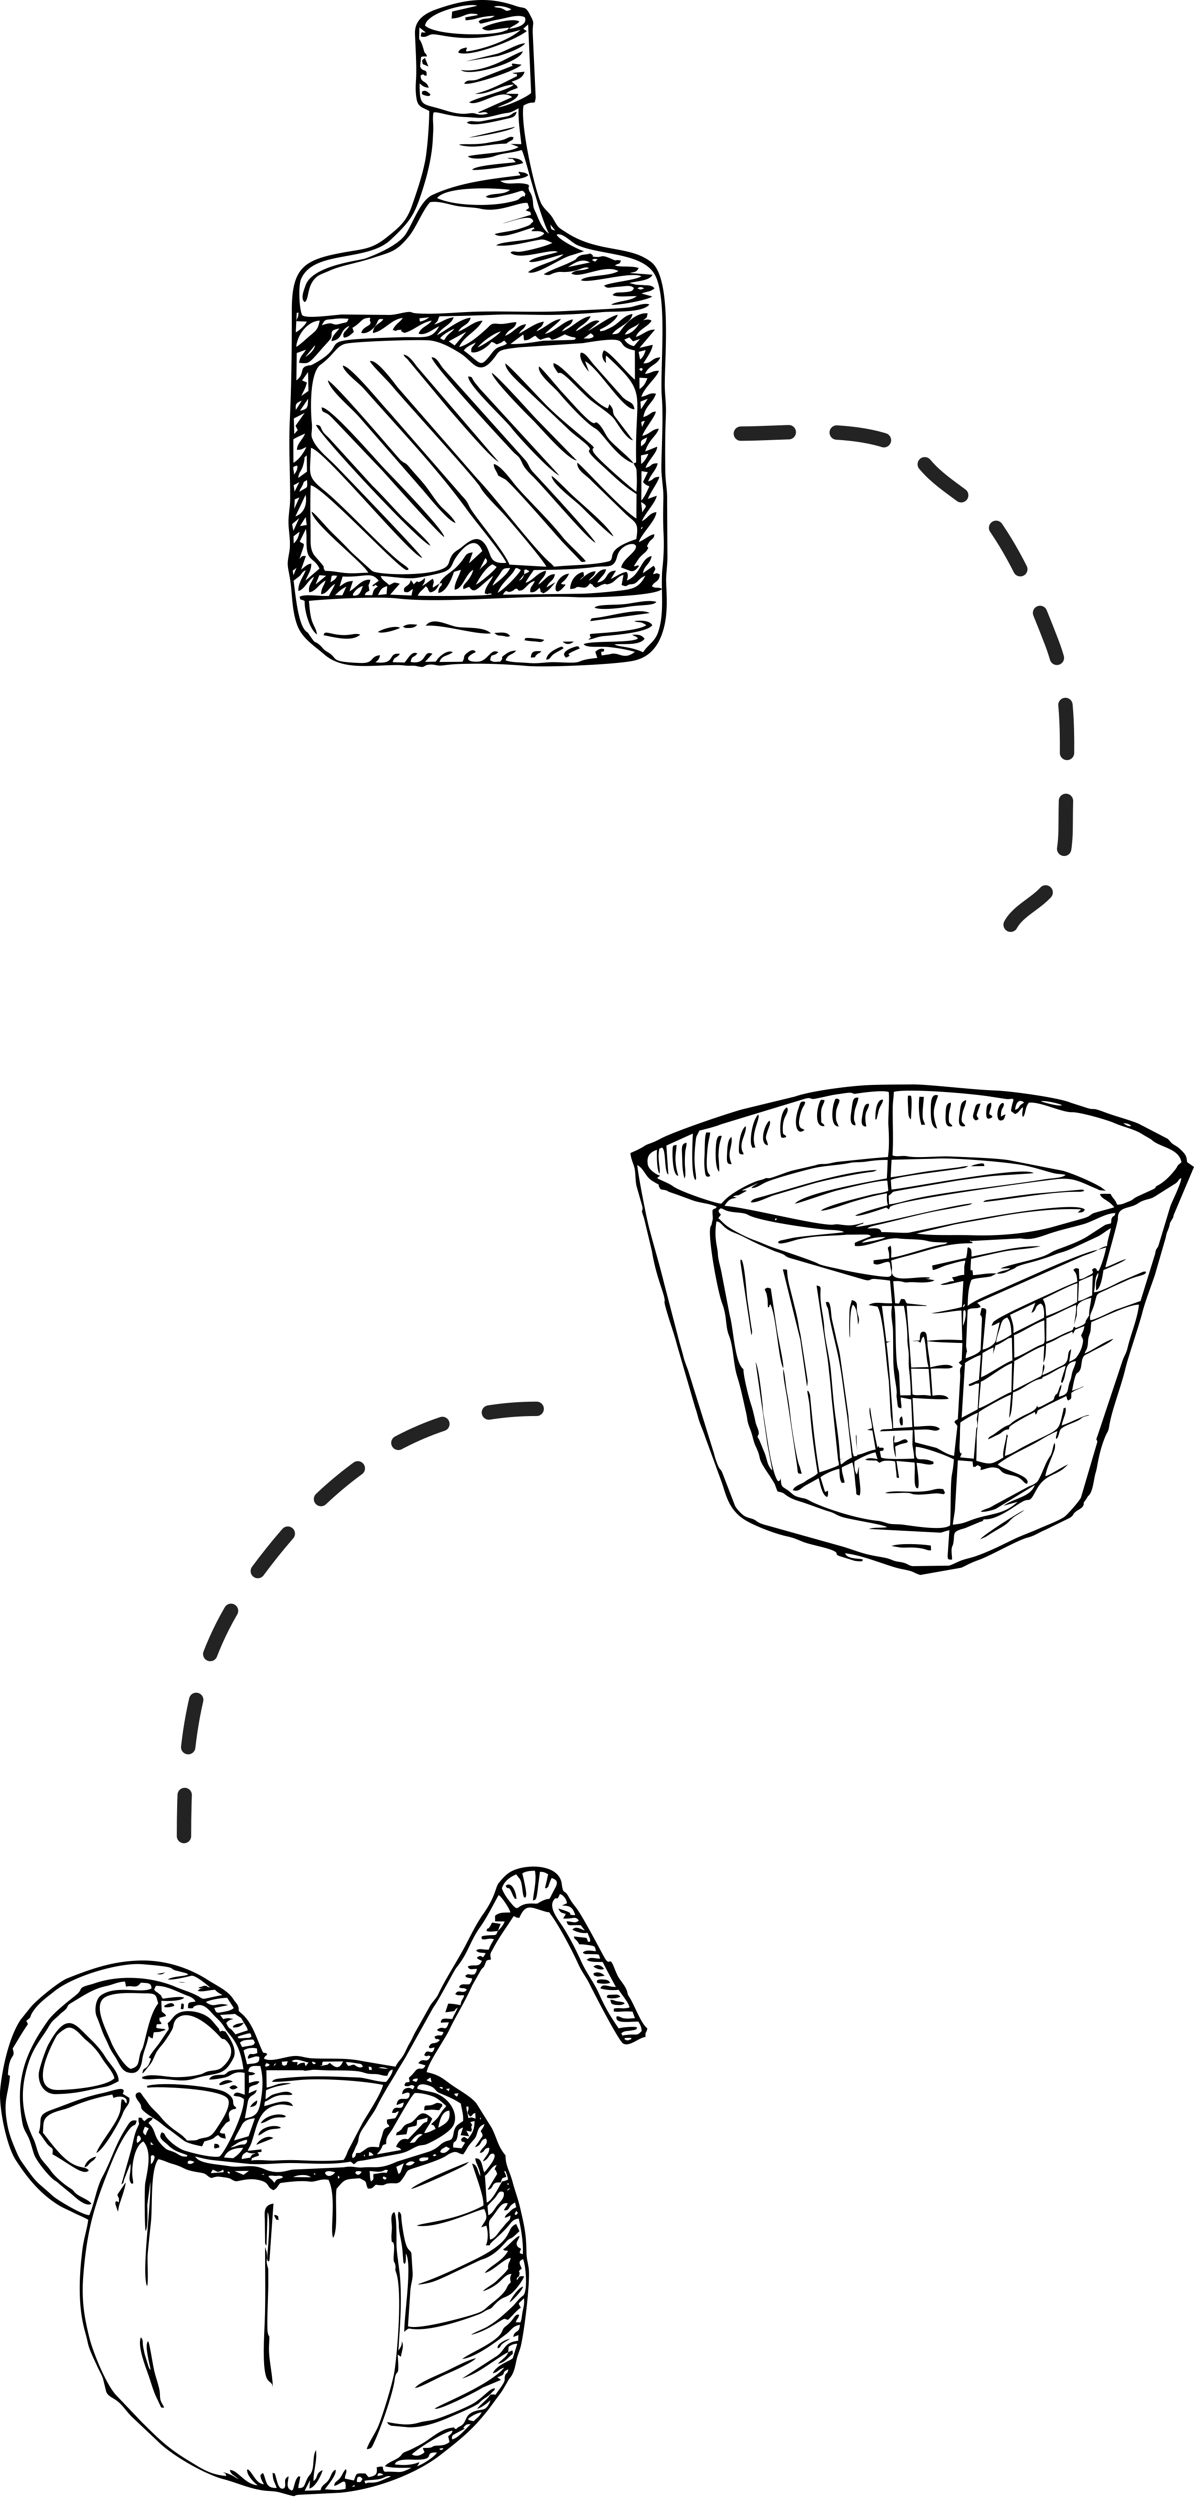 <svg xmlns="http://www.w3.org/2000/svg" width="249" height="521" fill="none"><path fill="#000" fill-rule="evenodd" d="m80.614 123.818-1.773.196c.464-1.092.85-1.633 1.904-1.84l-.131 1.644Zm-7.022.007c.587-.906 1.022-1.303 2.079-1.724-.198.598-.583 1.789-1.236 1.946-1.178.282-.708-.149-.843-.222Zm-2.2.231-1.522-.018c1.001-.931 1.169-1.166 2.358-1.789l-.836 1.807Zm1.501-.821.705-2.16c-1.522.098-1.703.494-2.788 1.147l.653-2.081c1.565.089 2.627-.018 4.213-.181 1.603-.162 2.362-.128 3.305 1.069l-1.392 1.01c1.013.503.04-.681 1.202.189-1.04.674-.817.82-1.177 1.815l-1.534-.015c.204-.656.311-.531.958-.946-.315-1.941-.178-.522.207-2.261-1.825-.198-2.887 1.608-4.35 2.413l-.002.001Zm-3.982-1.9c.375-1.517-.074-1.449 1.382-1.349-.245.69-.653.962-1.382 1.349Zm40.417-1.672c-.339.901-.333.928-1.124 1.415l1.124-1.415Zm-43.514 2.13.787-1.926 1.406.126-2.194 1.8Zm25.844-.198c1.05-.164.266-.122.494.278-.601.695-.675.824-.754 1.693 1.648-.07 2.92-3.176 3.256-4.379l1.465-.445c-.369 1.403-1.455 2.865-1.296 4.158 1.741-.183 2.185-3.247 3.875-4.161-.226.835-.528 1.391-1.05 2.102-.644.875-1.27 1.11-.98 1.952l1.174-.512c1.132 1.69 1.575.378 4.989-2.295-.439 1.181-1.775 2.392-1.718 3.698 1.154.335.42-.006.812.027.753.064.082-.326.656.125-.76.455-13.547.397-15.46.312.4-.916.97-1.107 1.672-1.971.884.824.076.363.897 1.288 1.16-.198 1.529-.931 1.968-1.871v.001Zm17.669-1.931c-.043-1.507 0-.556.308-1.031.998.512.98.381-.308 1.031Zm-5.538 3.875c.68-1.852 2.487-3.255 3.228-4.28.662-.918.268-1.193 1.596-.476-.607 1.125-3.49 4.049-4.824 4.757v-.001Zm-42.587-3.649c-.19-1.336-.345-.745.61-1.541l-.61 1.541Zm41.507 2.185c.302-.827.806-1.397 1.325-2.145.934-1.351.659-1.507 2.341-1.553-.595 1.395-2.484 2.807-3.664 3.698h-.002Zm-3.471-.216c.653-1.278 2.123-3.686 3.475-4.247l.842.504c-.327.784-3.381 3.232-4.317 3.744v-.001Zm.698-2.959 1.285-2.612c1.019 1.08-.525 1.354-1.285 2.612Zm-8.28 2.697-1.37.873c-.15-.717.453-.94-.038-1.855-.85.503-1.205.951-2.209 1.498.486-.827.507-.556.608-1.654-1.425.726 1.022-.675-.537.412-1.69 1.18-.367-.586-1.846.928-.04-.086-.125-.278-.159-.33l-.449-.628c-.189 1.544-1.763 1.15-1.354 2.478.9.301.97-.064 1.8-.574l-.302 1.361-4.43-.183 2.004-2.282c-1.6-.394-.921-.248-2.23.283-.58-.65-1.57-1.083-1.737-1.886 1.9.077 5.123.605 6.918.458 1.073-.089 5.593-.962 6.496-1.407 1.065-.524 1.25-.882 1.7-1.916.64-1.477 4.372-6.603 6.05-2.325l-2.777 2.558.787-2.286c-1.912.211-1.046.729-3.503 3.164-1.01 1.003-2.758 1.851-3.423 3.313Zm-29.15-8.729 1.285-2.64c.3 1.764-.1 3.515.393 5.108.434 1.407 1.657 1.4 2.439 3.167l-2.914 2.495c.509-1.291 1.224-2.071 1.205-3.527-.91.077-1.37.717-2.123 1.243l1.006-2.847c-.998-.007-.693.003-1.346.61 1.303-3.902 1.11-2.789.055-3.609Zm-1.254.393-.04-1.492 1.251-.964c-.17 1.053-.524 1.809-1.21 2.456Zm72.453-3.182c.03-.192.405-.512.229-.045-.129.342-.266.266-.229.045Zm-71.14-.445 1.186-1.889.208 1.669-1.395.22Zm-1.383.983-.256-1.389 1.465-1.235-1.209 2.624Zm72.777-3.793-.266-2.197c1.723.946.75 1.006.266 2.197Zm-72.353.793 2.123-4.491c.39 1.968-.333 3.887-2.123 4.491Zm-.241-1.586.107-1.956.97-.415-1.077 2.371Zm1.076-3.54c.238-.817.175-.454.531-1.132.696-1.333-.048-.609 1.056-1.327.119 1.964.115 1.327-1.587 2.459Zm-1.013-.033-.189-1.352 1.174-.626-.986 1.978h.001Zm72.669-2.008c.608.702.631.561 1.324.924-.479.962-.988 2.238-1.681 2.926l.04-6.112 1.31.208-.992 2.053-.001.001Zm-71.894-.842c.144-1.504.727-1.136 1.206-3.403.296-1.403-.266-.479.564-1.328l.044 3.408-1.812 1.322h-.002Zm-.866-.702c-.122-1.58-.564-1.574.632-1.882.229.56-.25 1.366-.632 1.882Zm72.378-2.2-.043-1.792 1.529-.345c-.305.812-.802 1.618-1.486 2.136Zm-.036-3.68c-.061-1.391-.052-1.177 1.275-1.876-.289 1.031-.415 1.296-1.275 1.876Zm-71.75.724c1.144-.009.921-.177 1.956-.576-.516 1.153-1.605 2.715-2.694 3.27l-.012-4.897c.62-.381 1.678-.85 2.443-1.192-.522 1.314-1.7 2.111-1.693 3.396v-.001Zm71.954-4.751c-.125-1.196-.396-1.087.605-1.281l-.605 1.281Zm-72.261-.26.467.891-.72.836-.089-3.255 2.252-1.154-1.91 2.683Zm.946-3.146 1.693-2.49c-.112 1.593.085 2.179-1.693 2.49Zm-.86-.17c-.141-1.245.044-1.44 1.22-1.935l-1.22 1.934Zm71.954-.126-.098-1.614 1.523-.571-1.425 2.185Zm-.293-4.232-.022-2.353 1.678.1c-.47 1.041-.643 1.603-1.656 2.253ZM63 79.287l1.245-1.746.082 3.928-1.489 1.053c.479-1.08.884-1.575 1.154-2.814l-.992-.42v-.001Zm70.258-2.344c.683-.344.198-.36.832-.033-.512.486-.03.668-.832.034Zm.229-2.026-.315-1.592 1.481-.367c-.327.97-.506 1.434-1.166 1.96Zm-1.363 21.665c.686 1.311.594.763.661 2.532.044 1.117.037 2.249-.079 3.359-.68-.387-8.311-6.963-8.94-8.232-.983-1.99 2.728 1.065-4.812-5.278-1.745-1.47-3.161-2.719-4.741-4.247-1.422-1.377-7.924-8.529-8.842-8.965.043 1.233 1.556 2.673 2.874 3.979l10.679 10.106c.894.814 2.929 2.29 3.674 3.076 1.449 1.538-1.708-.112 2.639 3.82 2.368 2.142 4.754 4.574 7.503 6.228l-.031 5.114c-3.592-2.294-11.729-11.53-12.32-11.634-.11 1.663 1.953 2.615 3.011 3.805l7.127 6.92c2.039 1.849 2.735 1.708 2.161 5.186-6.673 2.24-4.284 3.784-5.55 4.58-2.856.809-7.61.812-10.695 1.092-1.361.123-.646.156-1.674-.711-3.397-2.874-11.384-13.544-15.275-17.593L83.006 80.814c-.94-1.172-4.467-6.087-5.873-5.542.427.894 3.63 3.964 4.601 5.136 2.926 3.537 17.688 19.62 18.448 21.164.643 1.306 3.533 4.138 4.702 5.394 1.367 1.477 8.513 9.87 9.056 11.143l-7.695-.442c-1.095-2.716-5.971-8.477-7.842-11.244-.94-1.382-.598-1.571-1.882-2.887L80.962 85.668c-1.547-1.602-7.82-9.404-9.471-9.468.11 1.288 3.365 3.652 4.345 4.766 7.335 8.336 15.192 16.48 21.703 25.478 1.693 2.334 7.156 8.839 8.055 10.861-3.729.253-2.969-1.584-4.299-3.673-1.592-2.499-3.508-.815-5.077.448-.849.684-1.51.821-2.084 1.852-.66 1.184-.308 1.861-1.678 2.542-3.344 1.66-13.4 1.346-14.802.543-.088-.052-4.191-3.763-4.415-4-1.328-1.416-2.706-2.758-4.061-4.086-1.373-1.346-3.626-4.138-4.205-4.284.23 2.517 10.954 10.808 11.815 12.712-1.638.003-2.82.204-4.532.073-1.574-.119-2.816-.46-4.454-.457-.983-1.571.92.378-2.02-2.966-1.059-1.202-1.016-2.563-1.01-4.232.012-3.671-.134-6.951.022-10.634 2.632.349 18.655 17.777 20.073 17.667.059-.097 1.108.098-.906-1.306-3.344-2.334-11.97-11.744-16.406-15.341-3.713-3.011-2.843-3.27-2.718-8.8 2.502.082 20.779 22.463 23.21 22.897-.216-.779-17.3-18.475-18.252-19.428-1.428-1.431-3.436-3.002-4.412-4.854l-.351-.797c-.208-.903.143-1.492-.009-3.03-.293-2.944-.442-10.486 1.819-12.144 2.95-2.166 3.222-3.881 5.223-4.369 1.944-.472 15.61-.951 17.743-.671 2.23.29 4.568 1.626 6.413 2.817 2.12 1.373 3.464 4.397 6.063 1.706 2.309-2.39.583-2.494 6.12-3.112l13.176-.866c11.531-1.94 5.66.561 10.813 1.522l.019 6.094c-1.575-1.25-5.185-5.84-6.488-6.102-.558.97-.338 1.84.415 2.62.089-.222-.021-.515-.021-.579.003-.043-.007-.134-.003-.18l.008-.19c.074-.638-.077-.238.141-.567 8.967 8.265 5.852 7.164 6.203 22.218l-.543.235v-.001ZM63.651 74.415l2.05-2.48c-.128 1.043-1.244 1.967-2.05 2.48Zm34.654-1.02c1.273.372 3.464-1.102 4.192-2.151 1.362.42.583.747 1.742.28 1.159-.463.583-.93 1.48.083-1.092.799-1.864.335-2.999 1.793-2.746 3.534-2.105 2.502-5.995-.348.534-.802 1.617-1.242 2.475-1.671-.586 1.034-1.044.839-.895 2.014Zm31.898-2.633 1.058-.445.747.817 1.465-.482-1.281 1.495c-.973-.274-1.489-.628-1.989-1.385Zm-8.501-.22 1.489-1.1c.626.515.604.38.534.798-.809.437-.991.29-2.023.302Zm-12.336.413c1.254-.146 1.18-.452 2.233-.986.653.482.282.415 1.124.849 3.945-1.551.094 1.485 5.059-1.139 2.126.934 1.604.345 2.346.802-.486.404.085.22-.672.364l-6.16.167c-2.221.333-4.544.754-6.845.68l2.625-1.97c.296.451-.034.579.289 1.232h.001Zm-14.549 1.043-1.248-.864 3.701-2.01-2.453 2.873v.001Zm4.788.406c.906-1.144 3.352-2.948 4.814-3.33-.506.818-3.887 3-4.814 3.33Zm-7.809-1.923c.528-.753 2.032-1.596 2.947-1.974-.485.671-.857.78-1.421 1.391-.812.88-.404 1.325-1.526.583Zm38.515-.753c.788-1.526 2.09-1.407 3.063-2.444-.659 1.16-1.659 2.276-3.063 2.444Zm-68.53 2.553c.192-2.453 2.322-5.36 4.895-5.464-.379 1.757-.672 2.026-1.99 3.103-.809.66-2.182 2.008-2.905 2.361Zm5.34-4.484c.683-1.45.846-1.09 2.499-1.322 1.05-.146 2.01-.125 3.076-.04-.442.992-.235.605-1.737 1.035-2.075.595-.98-.708-3.838.327Zm14.783.949c1.105.457.43.04 1.245.009 1.632-.064-.5-.056 1.206.622 1.925-.494 3.43-2.145 5.681-2.569-.812 1.175-2.22 1.3-2.74 2.722 1.41.504 2.958-.943 4.284-1.52-1.638 2.93-3.28 2.119-8.083 2.273-19.898.641-9.569.846-17.825 5.416-1.278.708-.683.296-1.54.516-1.819.464-.452 1.62-2.328 3.073l.079-5.715 1.922-.699c-.686 1.14-1.239 1.281-1.434 2.752 2.063.122 1.82.437 4.767-2.978.268-.311 1.74-1.885 1.843-2.105.534-1.132-.558-1.654 1.792-2.093-.754.995-1.496 1.47-1.645 2.65 2.63-.448 1.462-2.16 3.723-3.188-.565 1.129-1.444 1.14-1.21 2.35.358.13.02.146.51.027.626-.15 1.132-.68 1.641-1.105l-.301-.866c1.483-.836 1.922-1.773 2.642-1.944 1.69-.406.846.119 1.004.452.637 1.244-1.291.884-1.807 2.532.918.323 1.986-.397 2.63-1.065 1.12-1.166.495-2.06 1.981-1.755-.817 1.095-2.041 1.02-2.19 2.868 2.34-.4 3.841-2.91 6.258-3.143-.687.977-1.477 1.184-2.102 2.48l-.003.003ZM61.88 65.152c.257.29.446-.66.302.757 0 .003-.446.988-.452 1.031l2.224.077c-.11.568-1.58 1.956-2.27 2.234l.195-4.098h.001Zm27.682.97c-.348.17-.62.433-.897.55-1.663.704-.931.078-1.224-.336l2.12-.214h.001Zm26.234-18.076c-.967-.281-.827-.183-1.013-1.239l1.013 1.24Zm-24.647-6.77c2.005-2.533 12.141-2.115 15.207-1.715-1.33 1.202-3.808.522-5.049 1.434.906.646 3.078-.098 4.32-.372 3.509-.779 3.192-1.358 3.946-.193-.43 1.321.183-.104-1.007.727-.027.018-.092.07-.115.092l-.324.304c-.42.275-1.525.486-2.096.614-3.867.872-11.302.78-14.881-.891ZM66.091 132.24c-.082-1.126-.747-1.837-1.105-3.073-.317-1.102-.46-2.761-.558-3.942 4.312-.424 14.45-.955 18.408-.504 9.605 1.102 26.876-.794 37.472-.259 2.55.128 16.681-.208 17.773-1.742-.928-.494-1.377.037-2.136-.577.693-1.159 1.517-.817 1.663-2.419-.784-.385-.427-.253-1.415-.061.434-1.221.723-.812.131-1.767l-2.239 1.563c.244-1.657 1.485-1.816 1.808-3.57-2.327.46-2.172 3.835-5.166 5.101.211-.799.333-1.202-.027-1.779-.817-.073-2.423 1.062-3.325 1.444l1.086-1.727c-2.447.019-1.385 2.072-3.89 2.465.464-.949 1.751-1.76 1.8-2.751-1.706-.061-1.971 1.519-3.56 2.349.613-.955 1.088-.797 1.41-1.926-1.297-.011-2.328 1.02-3.271 1.831.763-1.193 1.007-.25.695-1.706-1.69.341-2.724 1.971-2.743 3.56 1.822-.064.695-.613 2.255-.353.882.146 1.192.13 1.867-.815 1.18.525.052.215 1.174.885.787-.223.884-.446 1.407-.623 1.263-.43.289.198 1.525-.189 1.203-.372 1.4-1.397 2.896-1.859l-.397 2.115c1.343.558.857-.03 1.892-.146.052-.006.141.003.193-.003 1.373-.144 1.098-1.007 2.871-1.788-1.263 2.45-2.547 2.791-5.238 3.106-2.631.308-5.297.546-7.933.656l-16.547.196c1.062-1.648.546.03 2.093-.836.4-.222.025-.128.439-.314.918-.416.156.698 1.596.149.97-.724 1.321-1.584 2.529-1.856-.454 1.136-1.074 1.206-.928 2.353.937.07 1.221-.301 1.916-.931.553 1.141-.283.486.772 1.154 1.114-.43 1.819-1.471 2.566-2.346l-1.879 1.12c.594-1.459 1.437-1.174 1.76-2.752-1.462-.125-2.291 1.486-3.481 2.164.643-1.389 1.376-1.397 1.647-2.874-1.711.18-2.649 2.004-4.29 2.498.216-.589 1.413-2.242 1.712-2.666 4.243-.043 8.61-.085 12.834-.643 2.41-.317 3.881.519 4.536-2.157.764-3.125 5.389-3.408 3.479-1.105-.876 1.058-2.298 1.944-2.633 3.374l1.678.632c.897.457 1.467-.205 2.066-.95-.608-.323-.586.241-1.077-.006.385-.522.708-1.114 1.089-1.614.472-.623 1.278-1.148 1.553-1.544.958-1.397-.541-.083.494-1.737.524-.839 1.077-.65 1.117-1.693-.913.025-2.149 1.229-3.237 1.604.641-1.843 3.578-4.482 3.667-6.243-1.584.257-1.648 1.203-3.036 1.92.693-1.715 2.872-3.872 3.112-5.324l-1.856.662c.583-1.453 2.136-3.479 2.398-4.62-1.663.174-.86.519-2.334.986.583-1.621 1.675-2.306 1.983-3.787-1.703.012-.958.576-2.527.95.437-1.425 2.514-3.26 2.41-4.41l-2.48.989c.705-2.432 2.322-3.14 2.825-4.73-1.376.037-1.788 1.107-3.436 1.484.476-1.429 2.838-4.192 2.801-5.066-1.043.03-1.165.742-2.578 1.15.42-2.438 2.026-2.965 2.627-4.876-1.485-.25-1.514.379-3.051.653.672-2.05 3.198-3.982 3.664-5.415-1.294-.074-1.465.457-2.889.653.787-1.877 2.547-1.822 3.18-3.457-1.894.089-1.605 1.23-3.53 1.263.701-1.19 1.809-2.6 1.944-3.884l-2.75.647 3.222-3.798c-1.44-.138-2.612 1.12-3.963 1.504.494-1.548 2.41-2.023 3.252-3.36-.467-.357-.968-.311-1.721-.088.951-.891.601-.215.915-1.456-2.066-.24-4.272 1.703-5.412 3.299-.653.91-.729 1.01-2.005 1.05 1.124-1.623 4.004-2.228 4.247-4.227-1.51.272-2.194 1.18-3.35 2.072-.662.51-.854.591-1.581.958-.058.03-.961.437-.961.437-1.603.296-.437.204-.97-.193 1.233-.512 3.436-1.858 3.798-3.103-1.589.287-4.454 2.441-6.246 3.393l2.432-2.045c-1.343-.799-3.601 1.7-4.958 2.075.768-1.187 2.26-1.431 3.111-3.103-2.023.134-3.945 2.45-5.975 3.158.906-1.36 1.935-.988 2.273-2.517-2.115.397-3.649 2.545-5.834 3.021.824-.921 2.981-2.438 3.323-3.088-1.715.129-3.164 1.752-5.087 2.56.739-1.08 1.017-.505 1.548-2.022-1.706.204-3.616 1.72-5.203 2.513.589-1.086.983-.708 1.489-1.977-1.819.17-2.472 1.656-4.361 2.426.754-1.638 2.078-1.224 2.346-2.85-1.232.025-2.478.467-3.597.363-1.882-.17-1.504.034-2.917 1.276-1.44 1.266-3.405 3.027-5.422 3.555.842-2.175 3.783-3.338 4.87-5.507-1.864.094-3.344 1.696-5.05 2.272.742-1.421 2.09-1.214 2.588-2.883-2.109.164-5.06 2.578-7.033 3.649 1.15-1.852 2.892-2.1 3.481-3.75-1.733.23-2.547 1.105-4.056 1.51 1.096-1.138.464-.42 1.096-1.71 3.89-.053 7.869-.168 11.759-.327 3.472-.14 7.653.06 11.274.04 3.536-.022 7.552-.275 11.067-.59 2.242-.2 8.226.22 9.666-1.574-.827-.418-2.695.253-3.698.5-1.428.352-11.479.727-13.657.85-6.524.366-13.108-.07-19.671.17-3.616.134-7.958.586-11.531.315-1.321-.1-.833-.424-2.075-.244-1.532.22-2.566.668-4.296.57l-9.068-.085c-1.388.037-7.702.998-8.418.116-.605-1.233-.828-6.048-.23-7.47 2.598-6.145 13.722-3.496 18.73-8.238 4.25-4.021 5.01-5.215 6.843-11.116.745-2.395 1.337-4.84 1.682-7.347.214-1.565.231-2.64.314-4.168.089-1.544-.2-2.462.059-3.866.918-.26 2.996.775 6.59.936 3.29.146 3.189.49 7.031-.51 2.352-.61 1.796.013 4.119-1.314-.077 2.865.308 4.793.574 7.484l-2.23-.055 1.651.631c-1.727 1.233-8.2 1.355-10.56 1.944.76.88 4.551.354 5.564-.04 1.697-.656 3.717-.661 5.645-1.266.721 1.01 3.482 13.166 5.694 17.426-1.623-1.077-2.38-3.698-2.765-4.421-.82-1.56-.356-1.785-.747-3.213-.317-1.17-.641-.913-.738-1.87-.086-.852.482.493-.037-.694-2.416-.787-4.272.357-5.858-.799 1.486-.223 4.858-.231 5.84-1.184-.595-.668-1.087-.489-1.923-.723-.249.341-.052.097.163.558.006.015.043.088.048.1.007.009.052.06.046.098-6.121.75-12.703 1.473-18.344 4.09-2.539 1.181-4.05 5.887-5.581 8.188-1.459 2.187-5.831 4.137-8.43 5.056-1.334.47-10.92 1.421-12.413 5.553-.372 1.036-1.135 2.846-.204 3.53.805-.454.546-2.46 1.565-4.141.931-1.538 1.971-1.657 3.537-2.368 2.514-1.147 5.306-1.465 9.105-2.698 3.808-1.236 4.86-1.276 7.423-4.35 1.663-1.993 2.869-5.408 4.519-7.262 1.742-.29 3.484.342 5.181.705 1.807.387 3.867.315 5.303.65 4.006.934 8.102-1.492 9.847-1.184.39 1.276.504.87-.382 1.529 1.44.622.69-.11 1.139.915l-5.972 1.816c1.278-.177 5.486-1.93 6.246-.797.342.512-.045.489-.335.824-.457.53.827-.48-.315.305-.356.24-1.706.656-2.187.809-1.636.522-3.902.695-5.049 1.068 1.361 1.281 6.399-1.007 8.189-1.389.181 1.261.113-.363-.504.788 1.111.04 1.874-.16 2.639.43-.799 1.718-8.851 1.449-9.995 2.545 3.088.29 6.206-.727 9.19-1.21.873-.141 1.584.314 2.502.682-1.3.699-4.824 1.563-6.502 1.81-1.27.189-1.596-.312-2.231.204 1.812 1.837 8.562-.986 9.859-.126-1.621.58-4.755.958-5.981 1.965.794.653 5.669-1.266 7.18-1.467-1.752 1.65-5.501 2.126-7.375 3.712 1.644.83 6.867-3.039 9.071-3.533l2.609-.824c-1.261-.375-5.257-2.383-5.736-3.466 1.281-.473 3.036 1.604 4.272 2.163 4.607 2.082 12.968 1.563 15.915 5.716 3.162 4.449 1.288 20.05 1.757 26.057.327 4.125-.036 10.02-.1 14.328-.037 2.28.476 4.488.42 6.741-.06 2.465-.088 4.829.04 7.301a44.814 44.814 0 0 1-.214 7.021c-.482 4.239.543 9.298-.934 13.557-.693 1.998-2.154 2.609-3.118 4.156-2.774-1.294-5.096-1.05-5.962-1.648 1.779-.189 5.223.32 6.27-1.18-.693-.885-1.467-.895-2.584-.818.665.431 1.129.385 1.147.836-1.822.924-9.507.335-11.259 1.107.461.866 3.527.43 5.252.616 1.877.202 3.631.486 5.416 1.002-2.399 1.907-3.357-.163-5.178.49l-1.742.257c-.345-1.636.522-.059.509-1.325-.742-.198-1.244.037-1.837.561l.412 1.285c-3.652.338-3.265.797-4.516.934-1.306.146-3.741-.116-5.309-.04-1.846.089-2.639.308-4.565.149-1.663-.137-3.478-.104-4.543-.488a1.037 1.037 0 0 1-.196-.089c.653-1.462 1.37-.97 2.224-1.993-.884.025-1.4.174-2.151.695-1.638 1.144-.092.369-1.209 1.611-1.166-.024-1.166.211-2.075-.299.216-1.614.632-.61 1.697-1.685-1.636-.894-2.139 1.831-4.165 1.968-2.542.171-2.948-.936-.534-1.968-.03-.024-.327-1.009-1.789.144-1.016.802-.366.916-1.001 1.852l-4.781.046c.513-1.489 1.706-1.154 2.783-2.042-1.11-.604-2.972.906-3.536 1.965l-2.252.058 1.543-1.678c-2.12-.934-.96 2.353-4.564 1.69.385-1.492.54-.69 1.418-1.755-1.21-.646-1.91 1.099-2.691 1.88l-2.46-.077c.369-1.288.794-.69 1.517-1.745-2.783-.327-.583 2.309-5.114 1.77.601-.443.849-.766.946-1.477-2.282.278-1.016 1.745-4.15 1.623-6.645-.263-4.375-.898-6.733-2.264-1.077-.623-.97-.876-1.651-1.459-1.484-1.266-.538.26-2.25-2.23-.576-.836-.222-.159-.83-.858-1.532-1.763-2.056-7.896-2.39-10.337l1.31-1.017c.583-.656.345-.708 1.226-1.19-.546 1.425-1.666 2.798-1.529 4.354 1.263-.312 1.963-2.258 3.247-2.978-.489 1.321-1.281 1.827-.988 3.244 1.352-.171 1.953-1.678 3.405-2.457-.387 1.278-.882 1.455-.946 2.859 1.366-.144 1.537-1.367 2.932-2.154-.394.946-.873 1.566-1.273 2.496-1.516.162-5.214-.491-6.154.219.42 1.032-.14.22 1.069.842-.061 2.008.946 5.767 2.553 6.994l.008.006ZM97.274 9.88c-.983.282-1.373.262-1.73 1.067 2.527 1.148 12.096-2.675 14.313-4.47L109.116 6l1.028-.903.62 14.274c-1.029 1.003-5.486 2.926-7.024 3.01 1.211-.642 4.095-1.364 4.361-2.808l-2.594-.045c.757-.687 1.388-.764 2.468-1.214-.333-.754.061-.15-.884-.986l-.385-.309c1.239-.423 2.343-.787 2.684-2.071l-2.553.263c1.348.57.845-.385.986.656-2.844 1.395-5.706 2.987-8.772 3.674 2.926.253 5.148-1.792 8.061-1.91-.763 1.088-8.162 2.824-9.26 3.71 1.968 1.001 6.569-3.13 8.949-1.092l-7.149 3.185c.754.278 1.333-.427 2.124.232-1.968.542-2.42-.052-3.092-.083-1.217-.058-2.038.632-6.105-.661-4.552-1.444-5.086-.454-5.068-5.535.809.653.86.76 1.9.913-.457-1.636-1.687-.931-1.692-2.573.954-.524.182-.045 1.217.082.231-1.696-.787-.613-1.321-1.944l.204-1.996c.064-.018.153-.048.223-.063.073-.015.167-.027.238-.04.003 0 .738 0 .775-.004-.367-1.123-.354-.195-.653-1.254-1.154-4.057-1.01-.442-.94-4.79l1.291 1.019c-.738.248-.85-.561-1.003.842 1.022.339 1.452-.207 2.102-.375 1.803-.47 6.678 2.453 18.698-.97-2.416 2.21-8.024 4.116-11.273 4.495-.226-.58.234-.324 0-.846l-.003-.003Zm5.752-8.48c.925-.375 2.75.025 3.607.561-1.199.583-1.04.183-1.892-.164-.812-.33-.991-.077-1.715-.397ZM88.64 5.33c.412-2.862 9.242-4.85 10.886-4.128l-5.23 1.2-.128 1.461c2.37-.092 2.944-1.232 4.766-.98.835.116.125-.145.765.248l-2.676.491c.232.687-.445.695 1.206.486 1.31-.168 1.822-.665 4.93-.818-1.254.998-2.304.174-3.363 1.2.528.466-.229.67 2.454-.061.738-.201 1.569-.335 2.337-.494 1.471-.302 3.574-.992 4.855-.339.695 1.67-1.946 2.276-3.326 2.413.79-.66 1.724-.906 2.191-1.519-1.31-.927-7.116.712-7.769 1.404.348.25.122.159.605.333.68.25 1.177.077 1.983-.067 1.019-.178 2.029-.287 3.061-.397-.846.928.085.25-1.05.714-2.631 1.068-14.18 1.003-16.498-1.144V5.33Zm.875 17.795c.012 2.499-.39 8.147-.894 10.6-.653 3.17-1.65 6.09-2.71 9.132-1.138 3.286-2.59 4.458-5.214 6.563-3.128 2.514-4.873 2.45-8.675 3.125-8.614 1.529-11.188 3.07-11.173 12.305.012 7.705-.052 14.807-.4 22.47-.278 6.035.064 10.716.059 16.595 0 1.963-.446 3.522-.324 5.621.113 1.858.476 3.659.146 5.511-.46 2.58-.433 2.419.046 4.973.626 3.348.381 6.868 1.586 10.21 1.021 2.829 3.542 4.312 5.645 6.142 3.902 3.403 9.681 2.231 15.363 2.228.958 0 1.577.164 2.465.14 1.596-.045 1.187.101 2.383.248.794.097.608-.419 1.859-.491 1.088-.061 1.433.338 2.706.174 2.368-.305 3.646-.311 6.014-.345 3.606-.055 7.795.141 11.399.454 3.92.342 18.25-.266 22.185-1.053 3.186-.635 5.026-2.636 6.099-5.667 1.215-3.432.995-7.011.849-10.575-.077-1.892.281-3.661.26-5.507l-.067-11.806c.07-1.779-.336-3.704-.367-5.602-.064-3.935-.058-8.147.107-12.077.089-2.102-.152-3.64-.216-5.642-.171-5.12 1.688-22.61-2.792-26.189-4.531-3.622-11.002-1.874-17.697-6.173-2.008-1.29-1.697-1.028-2.878-3.026-.747-1.266-1.971-1.931-2.553-3.36-1.501-3.663-4.242-16.416-3.549-20.104 2.362-1.357 2.239.269 2.539-1.637l-.626-13.634c-.009-2.337.485-1.656-.571-3.664-.998-1.9-1.154-1.192-2.947-1.818-5.938-2.063-10.594-1.355-16.318.6-2.557.873-4.818 2.253-4.714 5.157.094 2.718.385 6.93.223 9.505-.092 1.459-.144 2.789.14 4.247.312 1.621 1.38 1.681 2.613 2.371Z" clip-rule="evenodd"/><path fill="#000" fill-rule="evenodd" d="M132.911 60.087c.641-.333.676-.366 1.44.015-.898.282-.598.339-1.44-.015Zm-14.476-4.424c1.532-.986 2.973-1.904 4.592-.961l-4.592.961Zm4.999-1.474c.457-.25.43-.316 1.214-.14-.747.522-.25.631-1.214.14Zm-10.033 3.003c1.444.32 1.124.018 2.295-.33 1.232-.369 1.287-.092 2.597-.196 2.701-.21 3.493-1.324 4.55-.793-1.586.763-2.502.089-3.695 1.123 1.861 1.215 6.886-2.047 9.816-.509-1.86 1.187-6.798.763-7.813 1.916 1.773.763 10.273-1.864 12.608-.842-1.261.879-6.42 1.242-7.796 1.964.781.732.891.354 3.348.201 1.138-.07 2.257-.384 2.887.317-.312.65-.473.717-2.072.864-.988.092-1.867-.116-2.374.583.875.519 3.789.18 5.025.226-1.177 1.025-3.789.946-5.303 1.74.531.384 8.01-.97 8.515-1.685l-2.197-.598c1.047-.467 1.776-.275 2.701-1.087-.576-.701-1.324-.586-2.352-.668-.464-.033-1.065-.048-1.501-.088l-1.388-.342c1.403-.427 4.189-.405 4.821-1.73l-4.733-.363c.866-.245 1.422-.1 1.846-1.04-1.48-.538-4.019-.107-4.937-.543.833-.54.983-.12 1.233-1.022-1.593-.293-.538.281-1.926-.323-2.539-1.105-1.629-.226-3.607-.454-1.251-.146.556.192-.851-.69-1.159.375-1.748.064-2.597.742-.698.558.348.222-2.237 1.397-.986.448-4.406 1.714-4.861 2.23h-.002ZM124.184 113.106c-.556-1.229-10.457-12.003-12.727-14.398-1.294-1.367-.946-1.547-1.8-2.698L92.399 76.757c-.82-1.032-1.294-2.3-2.39-2.306.183 1.656 15.513 18.133 16.864 19.57 1.16 1.23 1.278.825 2.027 2.494.415.934 1.147 1.745 1.949 2.517 2.639 2.539 11.619 13.349 13.334 14.075l.001-.001ZM95.015 108.982c-.745-1.467-2.279-2.557-3.32-3.719-.853-.95-2.107-2.921-2.99-4.037-1.055-1.337-2.163-2.45-3.252-3.772-1.043-1.26-.943-.726-1.846-1.5-.58-.498-13.077-15.403-15.234-16.697.338 2.042 4.815 5.7 6.417 7.521l13.084 15.003c1.303 1.465 5.639 6.96 7.143 7.201h-.002ZM92.626 111.894c-.04-1.418-10.942-12.65-12.177-13.923-1.938-1.992-11.547-13.214-13.374-13.056.107 1.21.43.771 1.382 1.455.522.375 1.187 1.14 1.703 1.663l9.728 10.222c1.294 1.44 12.097 13.566 12.738 13.639ZM89.74 113.729c-.196-.851-5-5.111-5.999-6.136-2.026-2.083-3.918-4.275-6.029-6.325l-8.842-9.7c-.46-.527-1.159-1.073-1.498-1.58-.629-.943-.3-1.37-1.459-1.444.119 1.422 20.868 23.84 23.827 25.185ZM103.908 99.145c.07.04.186.003.223.1l1.311.7c2.335 2.068 9.48 10.373 11.788 12.934l3.298 3.436c.824.851.538.921 1.63.689-.226-.557-3.867-3.863-4.702-4.924-2.786-3.546-6.652-7.21-9.517-10.417-1.117-1.244-3.374-4.638-4.967-4.974-.012.987.552 1.358.936 2.457ZM132.128 96.576c-.577-1.013-4.021-3.712-5.102-5.015-.812-.98-1.172-2.157-2.023-3.048-1.379-1.44-.204.991-2.899-1.578-1.678-1.602-3.248-3.451-4.894-5.211-.873-.934-4.123-4.937-4.806-5.352-.419 1.556 3.066 4.192 4.119 5.47 1.407 1.707 5.682 6.415 7.672 7.488 1.425.77 4.375 6.054 7.933 7.246ZM116.65 99.09l-16.639-18.146c-.348-.449-.784-.946-1.117-1.416-.653-.93-.235-.958-1.251-1.077-.119 1.789 7.552 8.834 9.008 10.735 1.428 1.867 8.189 9.153 9.999 9.904ZM120.303 95.99l-8.846-9.083c-1.41-1.548-7.802-8.63-8.909-9.206.219 1.462 6.929 8.25 8.412 9.7 1.815 1.775 7.182 8.192 9.343 8.589ZM103.992 96.266 86.911 76.343c-.641-.864-1.715-2.405-2.77-2.432.403.77.591.562 1.113 1.303l8.41 10.115c1.7 1.938 8.693 10.203 10.329 10.939h-.001ZM132.005 91.766l-3.923-5.175c-.506-1.095.128-1.016-.986-2.358l-.327.888c-3.115-.976-9.319-9.199-11.354-9.428.022.646.027.61.412 1.226 1.321 2.118-.177-.88 3.319 2.584 1.053 1.04 3.195 3.252 4.309 4.116 1.15.894 3.924 2.713 4.665 3.763.861 1.214 2.566 4.158 3.884 4.384h.001ZM121.108 73.517c-.467 1.102.857 3.021 1.708 3.97l-.793-2.201c2.843 1.432 7.869 10.163 10.292 10.002-.32-1.904-1.432-1.19-2.829-2.925l-5.544-6.252c-.754-.769-1.898-2.81-2.835-2.594h.001ZM127.942 111.806c-1.278-2.475-7.283-7.228-9.605-9.594-.522-.531-2.911-2.899-3.299-3.009.129 1.69 4.791 5.019 6.136 6.355 1.348 1.337 5.526 5.538 6.767 6.246l.001.002ZM132.252 129.454c1.071.396 1.281-.079 2.529.842-2.045 1.407-10.75 1.629-11.759 1.859-.028.954.641.393-.354 1.14.909-.037 1.779-.604 3.249-.735 1.91-.171 9.068-.72 10.108-2.264-.686-1.315-3.704-.888-3.774-.842h.001ZM88.776 130.409c3.635-.317 10.624 1.959 13.593 1.589-1.339-1.395-5.055-1.08-6.884-1.321-2.031-.266-5.205-2.319-6.71-.268h.001ZM123.992 126.641c1.226.553 5.133.116 6.622-.137 2.953-.504 5.775-.238 6.249-1.071-1.574-.523-4.639.238-6.38.445-2.249.266-5.913.009-6.49.763h-.001ZM106.84 13.726l-7.29 2.85c-1.465.46-1.97-.193-2.758.824 1.117.61 11.232-2.792 11.945-3.93l-1.91-.238c-.297.607-.092-.06-.055.296.091.89.274-.591.067.198h.001ZM107.546 33.8c-1.633.23-8.397.627-9.083 1.572.802.326 9.688-.918 10.624-1.404-.424-1.05-2.13-1.083-3.292-1.028 1.244.504.731-.372 1.751.86ZM135.482 127.768c-1.782-1.053-7.03.283-9.636.754-2.914.524-2.289.025-2.768.931l12.404-1.685ZM96.117 14.574c1.751 1.604 12.516-1.615 12.903-3.894-1.31.397-4.025 1.99-5.703 2.661-2.187.88-4.83 1.641-7.2 1.233ZM95.743 30.191c3.164.86 5.783-.088 9.132-.238 1.196-.055.354.131 1.214-.381 1.022-.608.677-.14 1.025-.94-.832-.363-1.147.216-2.301.534-.961.266-2.066.385-3.066.583-2.795.55-5.608.097-6.005.442h.001ZM97.371 25.544c1.025 1.006 6.236-.33 8.342-.794 1.214-.268 1.785-.385 2.029-1.465-1.12.308-.924.708-2.127.986l-5.248 1.007c-1.434.21-2.148-.357-2.996.266ZM97.072 12.802l6.848-1.133c1.452-.43 4.717-1.503 5.601-2.648-1.477.021-4.073 1.64-5.837 2.178l-6.612 1.603ZM75.122 132.26c-1.422-.534-2.234.626-6.014-.241-1.781-.408-1.3-.04-1.674.352 2.252.405 5.889 1.495 7.69-.111h-.002ZM116.993 121.582c.793-.623 1.263-1.095 1.678-2.038-3.403.356-3.823 6.358-.732 2.328-.647-.349.082.058-.473-.079-.445-.111-.088.073-.472-.211h-.001ZM118.061 137.063c2.148-1.002-1.685-.037 2.873-1.935-.427-.323.009-.677-1.327-.231-.906.302-2.82 1.129-1.547 2.167l.001-.001ZM78.807 131.698c.845.468 3.679-.353 4.62-.842-.855-.601-3.698.208-4.62.842ZM113.937 137.494c1.006-.159.677-.601 1.656-1.257.665-.446 1.37-.727 1.959-1.169-.412-.216-.018-.552-1.184-.03-1.006.454-2.453 1.355-2.431 2.456ZM97.764 28.672c1.562-.095 8.89-1.367 9.651-2.243l-9.651 2.243ZM113.511 133.367c-.693-.21-1.449-.262-2.191-.335-2.356-.241-1.641.074-1.977.382.814.174 1.428.208 2.261.271 1.15.089 1.217.309 1.907-.316v-.002ZM103.087 131.914c.775.657.665.452 1.791.61.776.107.864.327 1.493.015-.714-.983-2.094-.683-3.284-.626v.001ZM84.026 130.575c.613.433.757.283.88.293 1.733.097 1.94-.546 2.104-.69-1.202-.074-1.989-.229-2.984.397ZM110.704 137.049c1.608-.144.351.097 1.352-.714.622-.506.231.101.835-.628-1.443-.037-2.083-.101-2.187 1.343v-.001ZM88.001 19.083c.097.317-.323.543.638.809 1.233.342 1.003-.168 1.135-.248-.747-.582-.998-.949-1.773-.56ZM88.16 13.35l1.183.505-.728-1.786c-.69.577-.642.349-.455 1.282ZM117.344 133.727c.732.712 1.638.58 2.304-.033l-2.304.033ZM203.069 303.993l-2.853-.278c.935-2.113-.331.938-.083-3.064.083-1.339.043-2.888.155-4.202.708-.502 2.783-1.788 3.64-2.002-.385 2.061-.176.912-.105 2.568l-.025.257c-.109.555-.054-.191-.202.558l-.527 6.163Zm-13.063-18.766 3.655.049.444 5.641c-1.689-.415-3.055.069-3.806-.321l-.293-5.369Zm20.908 4.867c-1.553.52-5.527 3.12-6.826 3.395l.459-5.534c1.291-.479 4.551-3.207 6.505-3.869l-.137 6.008h-.001Zm-6.76-2.534-2.141.945c.198.193-.306.56.894.14.738-.258.201-.278 1.279-.326l-.301 5.392-3.342 1.76.71-11.431c.576-.418 2.443-1.469 3.294-1.633l-.393 5.153Zm2.927-5.056c.053-.738.329-1.23.52-2.099.703-.262 1.128-.529 1.653-.84.948-.563 1.055-.781 1.763-.762l.105 4.707c-1.416.466-5.089 2.983-6.538 3.517l.328-5.076c.632-.244.98-.631 2.29-1.149l-.12 1.702h-.001Zm-13.68-3.042c.683.26 5.881.378 7.306.431l-.146 3.542-.626.537.693.647c-.698.721-.31 1.312-.39 2.517l-.486 8.595c-.565.406-.334.066-.723.624l.631.82-.7 6.225c-1.607-.303-2.481-1.093-3.718-1.67l-4.422-1.144-.151-2.624c1.063.028 1.928-.109 2.985-.012 1.039.094 1.653.481 2.356-.161-1.081-1.108-3.706-.41-5.389-.489l-.311-5.958c1.503.077 6.553.453 7.516.151-.535-.935-2.358-.808-3.352-.604l-.392-5.641c2.382-.217 4.011.204 4.648-.378-.979-.901-3.533-.158-4.753.087-.021-1.757-.601-3.746-.576-5.496v.001Zm18.123 3.492-.059-4.715c1.281-.359 4.421-2.483 6.319-3.079.048 5.838.493 4.465-1.521 5.468-1.037.515-4.007 2.252-4.74 2.326h.001Zm-3.783-3.176c.102-1.075.433-1.905.762-2.985.344-1.13.39-1.797 1.551-2.223.034.043.087.053.099.132.026.14.701.537.762 3.403-.535.468-2.369 1.454-3.173 1.673h-.001Zm17.717-1.469c.278.718.509.682.351 1.561a6.57 6.57 0 0 1-1.432 3.113c-.236.295-1.148.691-1.408.84l.42-2.643c-1.238.716.079 2.55-2.058 3.489-1.357.596-2.583 1.426-3.968 1.903.137-.688.084-.322.161-.545.26-.759.43-1.228.12-1.745-.332.894-.044 1.543-.527 2.506l-5.859 3.003c.079-2.114.164-4.001.258-6.138 1.719-.84 4.421-2.662 6.261-3.197l-.196 3.523c.55-.963.499-2.578.583-3.914.899-.314 1.775-.744 2.654-1.251.874-.505 1.791-.757 2.723-1.299.28.329.105.005.189.512l.489-.912c.705-.27 1.283-.548 1.933-.744-.191 1.019-.337 1.147-.693 1.939l-.001-.001Zm-24.635-2.04.054-2.68c.078-.644-.044-.318.356-.594.351.583.034 2.117-.224 2.853-.135.39-.142.339-.186.421Zm-14.38-4.093 2.055-.025c.406 2.035.813 5.387.716 7.522l.041-.066c.021 1.062.224 1.614.252 2.595.028 1.011-.049 2.109.061 3.08.208 1.846.397 3.848.347 5.496l-2.17.018c-.155-1.635-.12-3.138-.27-4.681-.046-.472-.015-.166-.105-.515l-.15-.474c-.65-2.659-.265-12.103-.778-12.948l.001-.002Zm1.521 21.333c.109-.634-.155-1.395-.12-2.28l2.17.41.252 5.761-4.012.239c.041-2.264-1.156-16.953-1.404-17.689.25-.234-.03-.109.41-.251.077-.026.484-.062.551-.066l-.968-.062-.924-7.411 2.117.021c-.403 2.039.155 3.408.193 5.303.04 1.996.03 3.95.064 5.952.056 3.275.588 4.824.71 6.63.018.278-.025.421-.031.678 0 .064-.01.226-.005.288.003.043.013.096.021.137.331 2.354.086 2.094.975 2.34h.001Zm12.888-21.351c.021-.163.548-.784.291-.056-.077.217-.349.548-.291.056Zm14.246 1.449c1.207-.476.527-1.424 1.93-1.943.25.211.452.204.624 1.124.115.608.117 1.215.051 1.831l-6.361 3.194c.13-1.678-.295-2.481-.685-3.807l5.262-2.491-.823 2.093.002-.001Zm12.027.602c-.033.043-.092.048-.107.121l-.509.775c-.295.688.056.471-.502.907-.179.137-.8.425-.963.486-.952.36-.512.298-1.075-.036-.441 1.159-.066.489-2.575 1.711-.864.421-2.241 1.162-3.199 1.432l.031-4.873c1.982-.734 4.144-2.045 6.171-2.797.105 1.472-.208 2.67-.417 4.167l.555-1.923c.195-1.956-.581-2.718 3.03-3.724-.109 1.556-.451 2.111-.44 3.752v.002Zm-9.638-3.471c1.421-.663 6.07-3.103 7.207-3.307l-.071 3.907c-1.125.734-5.069 2.466-6.431 2.94-.212-1.781.033-2.152-.706-3.54h.001Zm10.262-.767c-.951.365-1.742.951-2.922 1.18l.179-4.129 2.875-1.243-.132 4.192Zm1.179-9.493 1.745-.507c-.155 1.121-1.072 4.162-1.605 4.934-.889-.332.189-.136-.759-.652-1.424.558.589.688-1.097 1.485-.825.389-1.314.835-2.132.851l-.084-2.168c-.691-.204-.716-.137-1.134.198.23.591.678.393.795 2.473a79.739 79.739 0 0 0-4.704 2.048c-1.391.663-12.127 5.367-12.834 6.432-.026.037-.049.092-.072.132-.022.041-.048.097-.071.137l-.208.453c.759-.155.736-.313 1.711-.722l-.823 3.782c-.278 1.044-2.027 1.813-2.736 1.89l.66-7.178c.158-1.087.257-1.424-.866-1.466-.598 2.541-.152.713.072 2.211l-.288 6.533c-.26.713-2.303 1.493-3.123 1.732.204-2.142.448-.563.092-2.531l.326-7.565c1.001-.58 1.856-.102 2.714-.613-.185-.459-.392-.507-.71-.866l21.937-9.697c1.047-.409 2.422-.825 3.194-1.324v-.002Zm-79.529-5.921c1.172.04 1.093 1.329 3.706 2.34 2.338.907 3.356 1.717 6.319 2.937l2.152.93c.68.251 1.689.501 2.157.907.54.465 1.391.613 2.213.858l14.284 4.167c1.589.412.901-.285 2.373-.145 1.072.102 1.946.178 3.008.343l.421 4.723c-1.004.018-1.719-.049-2.641-.1-.846-.043-1.61.041-2.256.464l1.846.319c.11.216.102.053.294.611.952 2.766 1.403 8.828 1.722 11.872.094.922.254 2.144.359 3.023l.372 6.653c.058 1.212.354 2.078.341 3.327l-1.865.092c-.626.15-.364.093-.708.42l6.846-.257-.068 3.018c.007.25.362 1.89.374 2.913-.784.036-6.122.273-6.902-.234l-.257-1.31c.781-.161.595.102.848-.533-.446-.31-.199-.173-.942-.176l-.248-.463c-.05.387-.05.257-.163.448-.548-2.674-1.197-5.611-1.528-8.387-.496.708.543 3.497.379 4.345l-1.022.326 1.116.157.678 3.944c-1.605.262-2.486.914-3.829 1.115l-.18-4.2c-.164.399-.043-.408-.122.44l.105 1.398c.01.071.05.263.058.323l.112 1.342c.006 1.184.199.828-.693 1.014l-.236-.8c-.056-.39-.087-.741-.128-1.067-.285-2.271-.675-4.266-.743-6.535l-1.748-12.521c-.232-1.487-.58-2.526-.858-3.876-.272-1.332-.57-2.476-.865-3.856-.181-.846-.168-3.569-.895-3.564-.278.322-.535-.555-.207.759.093.37.217.255.347.925.143.718.209 1.385.362 2.116.899 4.317 1.747 6.918 2.44 11.737.39 2.723.754 5.618 1.147 8.293l.978 8.607c-2.089 1.118-1.394 1.006-2.305 1.465-.146-1.267-.387-1.055.594-1.154l-.769.013c-.112-3.225-.548-5.973-.961-8.983-.451-3.284-.639-6.304-.957-9.582-.265-2.708-1.243-6.424-1.366-8.821-.122-2.445-.817-4.514-.797-6.981.01-1.299.28-1.638-.802-1.781l2.083 13.884c.291 1.553.405 3.046.596 4.715a137.9 137.9 0 0 1 .464 4.926l1.339 12.783c.099.58.161.372.161 1.124-.66.369-3.25 1.289-4.053 1.487-.873-5.091-1.398-10.326-1.89-15.402-.046-.471-.012-.637-.178-1.052-.267-.67-.25-.436-.477-.502.227 1.437.466 2.333.576 4.027.264 4.071.948 9.027 1.612 13.115-.738.777-1.722 1.05-2.631 1.729-.746.561-2.219.877-2.55 1.809 1.332.415 1.674-.466 2.726-1.022l2.659-1.472c.28 1.017.695 3.617 1.796 3.92.229-.542.151-.626.152-1.332-.043.025-.102.031-.12.089l-.499.176-.957-3.048c.845-.673 2.786-1.559 3.947-1.758.041.935.003 2.398.553 2.95.576-.171.695.366.275-1.276-.196-.772-.329-1.202-.313-1.995l2.18-1.023c.512 1.772.533 3.805.762 5.542.145 1.106-.158 1.156.752 1.355.535-1.098-.397-4.297-.074-5.99-.285.4-.224 1.013-.505 1.599-.501-.616-.532-1.951-.479-2.712 1.004-.626 3.011-1.635 4.376-1.887l.433 1.41c-.935-.183-1.921-.353-2.575.125.639.151.741.133 1.531.158 1.202.038.606-.097 1.431.486.558-.244.639-.433 1.424-.437.691-.006 1.314.012 1.837.163.13.688.109 1.172.208 1.867.263 1.862-.117 1.36.632 1.587l-.54-3.563 3.752.323c.288 1.266-.456 5.58.737 5.361.392-.802-.192-4.343-.295-5.292 1.378.037 2.524.662 3.556.185-.258-.705.402-.234-.523-.591-2.526-.973-3.408.942-3.199-2.931 1.582.028 6.577 1.839 7.947 2.626a23.67 23.67 0 0 1-.394 3.036c-.39 2.026-.204 8.11-.403 10.705-1.558 1.22-7.852.081-10.01-.165-.96-.109-1.963-.025-2.72-.196-.651-.151-1.655-.522-2.243-.576-3.953-.349-10.227-2.279-13.629-3.854-.775-.356-1.175-.708-1.969-.858-2.512-.474-1.951-.873-3.782-2.012-.871-.539-.892-.784-.94-2.119-.211.449-.068.403-.57.591-1.48-1.711-2.609-11.708-3.013-13.682-.092-.436-.148-1.093-.189-1.747-.071-1.166-.195-2.061-.331-3.24-.137-1.19-.608-5.112-1.161-6.185l2.44 17.068c.375 1.954.706 3.671 1.044 5.543-.13-.136-.176-.158-.326-.357a11.678 11.678 0 0 1-.251-.377c-.494-.805-.632-1.905-.953-2.743l-1.069-2.618a3.573 3.573 0 0 0-.487-.874l.115-.351c.199-.532.074.207.14-.346.084-.694-.533-1.717-.667-2.415-.193-.991-.619-2.779-.917-3.644-.461-1.353-1.63-5.947-1.602-7.394-1.852-1.324-2.109-8.769-2.842-11.132l-1.738-9.025c-.234-1.279-.703-2.596-.759-3.879-.068-1.61-.843-3.151-.297-6.745l-.006-.003Zm30.321 4.447c.917-.887 3.37-1.259 4.944-1.175-.709.508-3.77 1.014-4.944 1.175Zm49.211 1.474c-1.99.186-10.02 3.681-12.167 4.659l-6.674 2.96c-2.664 1.245-6.599 2.695-8.295 4.055.064-1.984.12-3.767.784-5.387.39-.425 3.477-.537 4.144-.785l1.103-.573c1.617.14 2.106-.422 3.253-.861 1.049-.402.397-.351 1.322-.708 1.617-.624 4.062-.963 7.949-2.512.849-.338.991-.211 3.042-1.057l5.604-2.605c1.08-.571 1.734-1.233 2.677-1.704-.194.967-.813 2.873-.8 3.703-.81.17-1.355.486-1.94.815h-.002Zm-67.293-6.364c-.003-.255.418-.258.321-.013-.081.204-.316.359-.321.013Zm46.189 11.293c-2.026-.14-3.095.232-4.924.337-.13-2.779-.738 1.304-.384-3.396 2.249-.509 4.561-1.084 7.02-1.564 2.004-.392 5.909-.58 7.452-1.08-2.453-.021-5.017.28-7.384.749l-6.989 1.429c-.074-1.138.176-1.627-.741-1.956-.27.52-.01.555-.397 2.226l-7.083 1.584.127.927c.624.007 2.125-.81 3.09-1.06 1.105-.283 2.58-.777 3.698-.894-.043.621-.214.802-.214 1.436 0 .642-.015.828-.018 1.534-1.459.092-1.424.453-2.541.489l.437.808c-.766.066-.777.025-1.403.288l-1.429.384c.632.449 3.306-.443 4.76-.665l-.318 5.379c-.387.224-5.891 1.283-6.426 1.324 1.895.137 4.213-.476 6.347-.578l.158 6.184c-3.02-.148-4.431-.136-7.297.142-.109-.825-.022-1.864-.743-1.905-.907-.05-.726 1.006-.846 1.819l-1.533.12c.935.152 1.097-.237 1.678.392.387-.761.1-.779.713-1.337.576 1.892.434 4.613 1.009 6.38l-3.614.092-.952-12.849 4.177.02c-.046-.064-.114-.16-.14-.117l-3.978-.415c-.607-.703-.041-.93-1.233-.917l-.41.938-.82-.041-.403-4.589c.81-.082 1.414-.051 2.138.148.799.219.835-.003 1.954.036.978.036 3.609.257 4.515-.415l-1.796-.294c.608-.132.318.151.907-.236-2.585-.443-7.712 1.225-8-1.072-.028-.217.022-.596.028-.828.015-.635-.102-1.113-.171-1.676 1.205-.403 2.442-.709 3.8-1.07 4.529-1.207 7.526-2.445 12.412-2.516 1.36-.021.637-.133.532-.31-.43-.722-.387.409-.122-.161l10.395-.552c2.05.39 3.484-.12 5.784-.92 2.358-.82 4.803-1.332 7.228-2.015 2.138-.601 4.697-2.325 6.73-2.338-.245.914-.372.471-.627.866-.356.542-.127.644-.308 1.278-.573.212-.812.094-1.434.472l-3.733 2.417c-1.949 1.093-3.653 1.691-5.726 2.457-2.552.945-1.283 1.081-5.754 2.267-1.304.347-5.618 1.342-6.38 1.806l2.051-.074c-.591.555-1.793.395-2.865 1.113l-.004-.001Zm-57.943-13.211c.453-.487.408-.453 1.212-.064 1.554.753 3.734.369 4.901 1.049 2.193 1.281 13.099 2.835 16.397 3.092.945.072 3.065.069 3.604.505-.567.161-7.819.718-10.682 1.199l-2.522.546c-.835.374-.27-.084-.517.511.726.421 3.145-.522 4.162-.743 4.134-.899 6.466-.639 10.175-.981l3.703-.028c1.233.018 1.034.153 1.296.36l-2.814 1.108c-.828.474-.484.007-.525.902 2.451.381 6.393-1.88 9.085-1.556 1.725.206 3.673.121 5.237.359.876.132 1.164.323 2.282.397.933.064 1.753.077 2.743.099-.637.469-.601.319-1.5.489-2.73.52-8.484 2.532-10.259 2.649-.018-.833.12-1.79-.151-2.506l-.552.408.015.151c.084.738.283.58.248 2.121l-3.24.38-.003.7c.81.446 1.605-.053 2.404-.267 1.271-.344.933.236 1.19 1.393.303 1.35.201 1.702-1.162 1.615-2.168-.137-7.322-1.047-9.197-1.513-1.039-.26-4.044-.794-4.762-1.207-.955-.553-7.392-2.711-8.907-3.199-1.842-.596-2.825-1.152-4.44-1.717-1.615-.567-4.669-2.109-5.904-3.107-.673-.545-1.175-1.136-1.602-1.467l.539-.736a6.388 6.388 0 0 1-.384-.459c-.199-.417-.003.112-.082-.234-.009-.041.026-.181.01-.248l.002-.001Zm87.965 18.937-5.382 1.9c-1.131.489-4.35 2.147-5.099 2.088-.235-1.401.412-1.469 1.05-4.058.427-1.744.275-1.279 2.984-2.585 1.274-.611 2.333-1.062 3.65-1.666 2.311-1.059 3.563-.917 3.953-1.624-.316-.192.41-.252-.595-.165l-4.743 2.029c-1.256.622-4.264 2.252-5.55 2.25.362-1.386.069-3.171.95-4.022-.096 1.571-.695 1.052-.455 3.668 1.021-.619 1.311-3.074 1.512-4.267.716-.31 4.325-1.747 4.697-2.289-1.426.394-2.893 1.258-4.297 1.739.007-.451 2.641-9.513 2.613-10.17-.099-2.28 1.887-2.106 3.504-2.799.62-.267.813-.529 1.454-.809 1.407-.611 1.714-.306 3.083-1.218l4.024-2.537c.752-.585.313-.629 1.149-1.103-.115 1.437-2.033 5.031-2.333 6.052l-2.47 8.173c-.461.823-.428.369-.66 1.6l-3.039 9.813Zm-104.951-28.331c1.375.718 1.673 2.355 3.002 3.212 2.407 1.548.994.195 1.625 1.456.306.607.537.4 1.121.54.662.161.53.27 1.133.471 1.791.598 2.996 1.075 4.689 1.683 1.564.561 3.566.632 5.013 1.338-.441.622-.212.122-.861.639-.115.616.064 1.365.025 1.915l-.295 1.289c-.094.207-.125.081-.211.436-.54 2.206 1.523 13.356 2.432 15.771.914 2.425.736 3.955 1.156 5.835.122.55.397 1.143.552 1.681.688 2.374.713 5.417 1.452 7.774.767 2.445 1.256 4.923 1.826 7.396.438 1.908.097 1.589.951 3.785.486 1.253.557 2.285 1.094 3.408 1.5 3.145-.117 1.77 2.988 6.246l.861 1.395c.232.384.415 1.169.713 1.753 1.589.318 1.156.486 2.468 1.215.976.539 1.704.703 2.825 1.074 1.967.65 3.576 1.324 5.634 1.944.923.278 1.424.751 2.606 1.108 1.971.594 8.464 1.518 9.301 2.094-1.307.236-2.659-.038-3.787.379l14.895.774c.58-.086 1.075-.374 1.88-.499l-.351 5.158c-.054.983.127.963.908.952.008-.619-.099-1.174-.099-1.808.003-1.037.27-.943.387-1.73.306-2.066-.341-2.256 2.384-3l2.893-1.205c.555-.247.846-.137 1.024-.651 3.227.226 7.274-3.551 8.703-3.945.682-.191.84.061 1.332-.548.369-.458.896-1.577 1.289-2.193 1.757-2.758 3.882-2.427 5.779-4.276l.539-.494c-1.286.53-3.708 2.181-4.744 2.478 0-1.136 1.383-3.978 1.839-5.379.181-.555.227-1.288.026-1.558-.357.731-.393 1.999-.908 2.745-1.074 1.562-1.477 3.266-2.409 4.946-.48.861-1.432 1.113-2.234 1.478l-7.183 3.879c-1.094.697-1.291.532-2.249 1.003-.297.146-.216.12-.369.258.523.219 2.797-.36 3.24-.639l8.006-4.89c-.856 2.524-4.473 2.738-6.501 4.307l2.927-.815c-3.026 2.826-5.967 2.397-9.638 3.789-1.757.667-1.813.723-3.861.983.046-.899.331-2.126.431-3.148l.611-10.28 3.056.242.137 1.134c.894-.046.155.007.95-.35.212.125.655.252.647.536v.094c-.015.303-.139-.049-.036.384.851-.176 1.86-.622 2.641-.558 1.71.136 1.281.782 2.283 1.22.753.332 1.869.398 2.723.775 1.118.492 1.291 1.258 1.999 1.441 1.138-1.729-4.896-2.807-6.077-4.07 2.794-2.16 6.237-3.423 9.215-5.267.792-.492 2.557-1.442 3.212-1.661l-.291 1.233c-.012.321.044.28.094.397.13-.151.133-.105.27-.357.273-.499.298-1.224.622-1.648.58-.764 3.028-1.428 3.935-2.017.415-.27.369-.369.889-.586.394-.165.738-.17 1.156-.349-.688-.252-4.391 1.791-5.772 2.132.168-1.156 1.119-2.782.775-3.724-.701.387-.26-.17-.474.726-1.136 4.734-.321 3.328-8.201 7.404-1.246.642-2.402 1.516-3.961 1.954l.499-3.757c.171-.611.28-.136-.12-.793-.127 1.478-.922 3.536-.687 4.875-2.557 1.496-2.639 1.539-5.634.695.028-1.77.094-3.665.061-5.02l.441-5.107c.672-.58 5.843-3.476 6.739-3.647l-.397 4.824c.31-.42.493-1.508.567-2.221.115-1.065.128-1.996.25-3.099 2.038-.555 3.889-2.618 5.991-2.825l.226-.372c1.755-.634 3.016-1.782 4.74-2.33-.121.723-.318 1.059-.532 1.818-.053.184-.211.627-.252.793-.319 1.347-.028.736.099.911 1.103-1.856.138-4.195 2.83-4.492-.09.677-.4 1.311-.639 1.951-.252.667-.285 1.465-.551 2.132-.812 2.025.046 2.702-2.348 3.336.13-1.5.464-1.192.53-2.559-.512.489-.502 1.158-.81 1.716-.387.709-.117-.078-.558.675-.279.477-.028.543-.492.94l-2.442 1.273c-.886.28-.509.199-.774-.214-.219 1.093-1.747 1.546-2.705 2.046-.884.458-2.287 1.143-2.878 1.824l-.408.226c-1.284.413-2.267 1.452-3.403 2.127-.517.305-.651.318-.853.815.78-.268 1.279-.63 2.125-.983.766-.322 1.255-1.137 2.096-1.055.199.021.136-.435.316-.608.734-.708 4.475-2.71 5.222-3.033.025.038.058.064.064.122l.14.445c.911-1.326-.765-.247 2.71-2.134l3.65-1.768c.173.387.068.665.409.922.856-.43.571-.486.666-1.612.241-.142.331-.229.616-.408l1.452-.639c.527-.279.209.059.477-.318-.492.288-1.738.741-2.42.939.196-.802.542-3.296 1.078-3.683.028-.021.102-.058.132-.086.034-.026.092-.062.125-.092.558-.53.563-1.279.693-2.107.257-1.623.726-1.383 1.887-2.073.994-.589 4.236-1.995 4.674-2.776-1.984.629-4.04 2.251-5.963 3.074.26-.808.357-.52.583-1.425.166-.665.079-1.125.217-1.818.102-.523.341-.938.422-1.409.105-.614.059-1.208.189-1.925 2.061-.784 7.715-3.653 9.923-3.619-.293 2.881-1.711 6.171-2.366 8.96-.311 1.324-.657 1.524-1.088 2.807l-5.183 15.557c-.474 1.187-.12.578-.043 1.276l-3.426 11.637c-.418.808-2.919 3.671-3.536 4.055-1.39.866-3.683 1.704-5.193 2.384-1.694.759-3.708 1.462-5.341 2.254-2.641 1.279-5.02 2.494-7.807 3.477-.97.341-2.038.545-3.003.889-.802.285-2.07.966-2.626 1.1l-7.562.105c-1.082-.13-.935-.66-3.052-.927-1.016-.127-1.548-.596-2.842-.838-1.08-.204-2.215-.377-3.265-.623-2.318-.545-3.793-1.243-5.955-1.826l-14.76-4.129c-1.1-.303-1.995-.479-2.797-1.108-.746-.583-1.658-.469-2.585-1.111-.509-.353-1.539-1.41-1.828-2.07l-2.624-6.819c-.344-.794-.349-.481-.713-1.113-.331-.578-.858-2.169-1.022-2.896l-5.404-17.342c-.331-.914-.762-1.989-.952-2.764-.28-1.138-.525-1.92-.841-3.041l-3.135-12.027c-1.034-4.213-2.17-7.932-3.227-11.959-.553-2.101-2.203-10.519-2.451-12.995l.002.001Zm52.843 2.552.193-3.655 8.988-.222c3.405-.278 15.451.697 18.924 1.446 2.596.558 4.121 1.147 6.009 1.6.771.186 1.472.102 2.369.331-.675.667-2.7.639-4.499.932-7.816 1.279-21.012 2.575-27.783 4.208-1.19.285-3.51.942-4.526.995l-.094-1.797c1.472-1.037-.097-.638 3.16-1.253l11.281-1.918c2.442-.311 5.035-.741 7.621-.973 1.088-.097 7.954-.484 8.168-.57-2.318-1.648-28.675 3.571-29.641 3.405l-.133-1.969c1.363-.749 11.294-1.862 14.138-2.325 1.07-.174 1.353-.125 2.015-.591-.823.043-1.312.16-2.079.29l-6.005.759c-2.771.397-5.361.948-8.108 1.307h.002Zm48.531-11.301c.709.074 1.152.148 1.625.581-.54.223-1.276-.258-1.625-.581Zm-49.088 7.076c-3.629.25-6.775.635-10.269.979-.986.099-1.457.275-2.28.409-1.115.181-1.35-.107-2.58.326l-4.684 1.08c-1.577.388-4.501 1.671-5.082 1.623-1.049-.089-.152.003-1.881.425-1.338.326-3.772 1.612-4.855 2.305-1.574 1.007-2.03 1.366-3.126 2.573-1.041.015-8.621-2.514-10.144-3.678-.698-.53-2.376-1.162-3.143-1.58-.03-.381-.346.143.224-.362.031-.028.112-.078.143-.102.03-.025.109-.064.158-.104-.884-.255-2.423-1.317-2.581-2.382-.26-1.745.464-2.514 1.921-3.021-.043 1.18-.066 4.015.504 4.977.296-.657-.343-2.767-.117-4.444.13-.968-.043-.635.667-1.009.168.186.176.099.331.527.421 1.153.227 4.734.994 5.112l-.418-6.045 5.527-2.5c-.076 1.694-.458 8.695.54 9.691.081-.165.122-.051.125-.418.015-1.266-.65-2.783-.094-7.534.05-.443.066-.818.216-1.212l.573-1.138c1.72-.449 2.983-.713 4.575-1.34l17.632-5.364c1.131-.195.723.031 1.422.108.486.053 3.904-.849 5.076-.973.669-.071 2.175-.357 2.697-.331.726.033.48.204 1.024.236.003 0 5.402-.896 7.048-.394.211 1.041-.137 5.4-.059 6.863.127 2.328.209 4.419-.084 6.696v.001Zm31.896-11.622c.54-.229 3.749.413 4.386.821-.557.31-3.789-.553-4.386-.821Zm-5.376 1.803c.005-.644.461-2.682 1.88-1.533-1.564.904-.624 1.006-1.88 1.533Zm-.849.248.81.613c.919-.318.939-.97 1.66-1.421.021.752-.343 1.465.013 2.038.65-.754.347-1.908 1.228-2.985 2.343-.272 6.823 2.045 9.024 1.989 1.589-.037 7.269 1.572 8.793 2.252 1.864.831 4.157 1.24 5.85 2.346l1.841 1.067c1.719 1.714 5.769 1.744 6.309 4.765l-.683.573c-.155.191-.269.507-.552.874-.963 1.251-2.259 2.608-3.64 3.346-1.034.553-.068.137-.752.693-.099.082-3.311 1.521-3.774 1.758-.774.397-.579.552-1.686.973-.894.336-1.268.616-2.326.619-.44-1.2-.983-1.36-1.35-2.241-.328-.036-1.94-.041-2.226.025.27 1.075 1.806 1.215 2.971 2.764-.709.239-4.144 1.108-4.462 1.291-.889.509-.508.535-1.89.988l-7.04 1.967c-5.122 1.268-10.947 1.757-16.301 1.581-3.703-.12-8.043.14-11.545-.356l7.891-1.88c2.826-.555 5.517-.97 8.374-1.51 5.089-.966 12.526-1.949 18.061-1.646l-.701.667c.955-.053 1.141-.002 1.485-.641-2.091-1.882-22.001 1.839-26.587 2.712l-10.042 2.098c-.912.165-4.241-.14-5.804-.089-.016-.028-.016-.115-.018-.092-.003.022-.018-.081-.023-.097-.366-.942-1.961-.499-2.856-.606.533-.393 1.267-.533 2.514-.818 4.549-1.042 9.116-2.354 13.756-3.123 1.011-.168 1.661-.316 2.723-.52l2.071-.39c.068-.02.27-.078.334-.104.3-.118.344-.176.476-.26-4.73.397-22.918 5.168-24.401 4.883l1.009-.464c.787-.26.403.048.723-.406-2.366.68-2.832.698-5.186.379-.743-.102-.955.115-1.828.062-4.725-.298-17.381-3.594-22.004-3.93.278-.476.759-1.059 1.138-1.291.624-.375.635-.168 1.383-.428l-.769-.176c.772-.438.784-.12 1.409-.438.511-.263 1.016-.576 1.452-.78-.321-.204.033-.081-.489-.117-.227-.018.048.127-.471-.015l3.395-1.51c-.405.326-1.085.567-1.424 1.001.797.188 1.94-.655 2.826-1.081 1.798-.861 7.88-2.483 10.107-3.012 2.284-.543 5.137-.592 7.523-1.088 1.121-.232 2.094-.069 3.64-.306 1.274-.193 2.909-.366 4.302-.31l-.054 1.709-.114 2.116c-3.573.663-17.113 3.031-19.172 5.261.718-.006 7.228-2.374 9.07-2.81 2.113-.496 8.198-2.051 10.2-1.977l.207 2.117c-1.098.481-2.494.537-3.673.846-1.466.381-9.413 2.251-10.383 3.3 1.602-.028 5.03-1.373 6.686-1.872 2.34-.706 4.62-1.324 7.095-1.757-.061.97-.05 1.796.186 2.481-1.342.338-5.962 1.627-6.82 2.168.843.316 5.3-1.289 6.482-1.683l.565.405.18-.474c.555-1.31 29.773-5.272 34.745-5.835 3.452-.392 4.921.523 7.824 1.773.49.208.652.262 1.131.511l1.34.138-.958-.723c-2.111-1.246-5.769-2.805-8.021-3.461l-11.128-2.176c-2.621-.458-9.339-.662-12.335-.796-2.54-.115-6.913.394-8.986-.044-.858-.178-1.849.097-2.687-.058l-.377-.125c.229-3.367.01-6.658.056-10.048.015-1.138.219-2.231.227-3.191 2.977-.752 16.262.337 20.48 1.047l3.013.456c.853.074.769-.128 1.39-.016l.065.245c-.003.033-.509 1.549-.494 2.28h-.001Zm-79.386 8.749c.153 1.48.698 2.274.895 3.336.198 1.075.127 2.787.455 3.811l1.149 4.024c.166 1.556-.511-.117.362 2.479l1.623 6.808c.823 4.994 2.283 8.102 2.615 9.852.227 1.189-.425-.357.65 3.27.627 2.112 1.368 4.106 1.969 6.426l3.789 13.033c.428 1.143.561 2.053.966 3.156.379 1.026.805 2.012 1.172 3.12l3.352 9.18c.845 2.241 1.286 5.677 4.788 7.9 2.083 1.324 6.54 3.003 8.981 3.505 1.268.263 2.083.665 3.198 1.11 1.554.624 5.174 1.22 6.523 1.939.985.524.01.52 1.022 1.013l3.296 1.024c2.055.25 1.449-.021 1.67-.306-1.133-.25-3.306-.081-3.705-1.279 4.075.468 8.889 2.717 11.789 3.285 3.031.591 1.933.604 3.895 1.238l8.517-1.508c.557-.176 1.568-.876 3.547-1.576 2.761-.979 8.166-4.173 10.398-4.731 1.367-.344 2.391-1.103 3.591-1.579l5.088-2.488c1.044-.683.441-.648 1.327-1.351.382-.303 1.174-.651 1.416-1.047.496-.807-.165-.443.555-1.291l.551-.876c.022-.026.084-.059.112-.084.952-.907 1.056-3.533 1.492-4.87.372-1.147.573-4.127 2.045-7.606.354-.84.571-.83.732-1.877.524-3.418 2.493-8.298 3.377-12.043.595-2.512 2.844-8.96 3.576-11.826.573-2.252 1.788-5.379 2.569-7.661l2.305-7.952c.174-1.062.323-1.115.594-1.9.451-1.314-.068-.547.737-1.884.377-.629.109-.158.341-.93l4.207-9.956-1.428-.995c-.164-1.088-.054-1.45-1.62-2.856-.53-.473-.861-.573-1.338-.914-.58-.41-.67-.738-1.131-1.115l-6.077-3.154c-2.213-.896-4.63-1.466-6.912-2.325-3.042-1.147-1.989-.446-3.607-.871l-3.596-1.154c-2.382-1.041-12.552-2.44-15.687-2.544-4.796-.161-14.088-1.296-17.238-1.266-3.021.028-6.006.01-9.035.13-3.938.155-12.108 1.184-15.532 2.391l-11.066 2.687c-3.663 1.039-14.238 4.623-17.042 6.133-1.813.978-2.639 1.047-3.127 1.381-1.231.84-2.912 1.48-3.095 1.581v.003Z" clip-rule="evenodd"/><path fill="#000" fill-rule="evenodd" d="M156.587 250.563c1.169.212 3.458-1.038 4.775-1.464l7.894-2.339c2.41-.731 9.006-2.086 11.889-2.46.756-.099 1.097-.036 1.714-.487-7.195.367-16.607 3.498-23.572 5.484-1.515.431-2.47.505-2.699 1.266h-.001ZM168.294 288.973c.099-.293.152-1.118.115-1.339l-1.442-9.325c-.107-.666-.264-1.085-.349-1.676-.316-2.219-.892-4.17-1.383-6.25-.377-1.597-.861-3.042-1.026-4.672-.122-1.187.196-1.166-.952-1.169l3.647 14.709 1.391 9.722h-.001ZM159.53 268.606c-.007.038-.021.061-.018.112.005.049-.003.089.005.107.146.441-.04-.13.168.367.22.524.161.397.28.998.204 1.026.102 1.301.173 2.249.592-.105.037.125.484-.65 1.248 2.015 1.71 11.849 2.728 13.329.165-.851-1.119-6.423-1.33-8.043l-1.273-8.533c-.803-.239-.576-.264-1.218.064h.001ZM205.03 250.499c1.961-.082 11.452-1.623 15.486-1.925.92-.069 1.737-.156 2.662-.184 1.951-.058 2.088.059 2.781-.15.038-.01.099-.046.148-.074-.285-.227.034-.156-.474-.25l-10.236.876c-1.739.222-3.643.438-5.217.693l-3.818.52c-1.143.176-.947.193-1.332.494ZM184.615 311.124c.523.247 3.635-.136 4.911.022.512.064.588.235 1.296.306 1.564.155 4.114-.31 4.775-.224 1.971.265 1.016.181 1.48-.12l-.362-.759c-1.334-.236-1.769.074-2.924.298-3.173.611-7.33-.273-9.177.477h.001ZM147.301 235.991c-.436.886-.298 4.007-.385 4.992-.076.889-.053 1.968.049 2.853.122 1.062.189 1.655 1.118 1.279-.102-.431-.074-.235-.191-.433-.264-.452.033.226-.245-.36-.387-.812-.254-2.87-.195-3.746.188-2.812.412-2.832.669-4.539l-.82-.046ZM187.54 322.47c1.256.202 2.466-.178 4.756.25.889.165 1.128.449 1.869.378l-.046-1.001c-2.153-.341-6.763-.512-8.196.099l1.617.275v-.001ZM156.697 278.289c.245-.679.115-1.1-.02-1.81l-.859-5.935c-.186-1.716-.486-6.704-1.146-8.018-.183.235-.298-.547-.25.583l2.274 15.18h.001ZM195.438 235.217c-1.116-3.3-.787-4.09.201-6.922-1.503-.564-1.541 1.525-1.536 3.051.003 1.441.033 3.619 1.335 3.872v-.001ZM167.788 235.45l-.7-.307c-.7-.533-.451-1.738-.28-2.507.54-2.427 1.1-2.078 1.088-3.026-1.037-.201-.973.25-1.296 1.144-1.373 3.774-.258 6.051 1.189 4.696h-.001ZM166.746 305.541c-.557-.861-1.694-8.42-1.862-10.004-.178-1.666-.394-3.545-.738-5.221-.344-1.676-.422-4.05-.823-5.023-.046 1.574.509 4.256.772 5.81l2.083 14.087c.272 1.75-.044 1.992 1.021 1.934l-.453-1.582v-.001ZM191.739 228.56c-.265 1.739-.077 4.396.422 5.875l.775-.055c-.591-1.454-.53-1.037-.527-2.826l.26-2.954-.93-.041v.001ZM174.902 234.778c-.436-1.199-.655-1.05-.561-2.825.094-1.737 1.314-2.715.369-2.955-.318-.081-.183-.025-.461-.005-.667 1.095-1.347 5.763.652 5.784l.001.001ZM149.956 244.166c.163-.286-.148-2.888-.115-3.592.089-1.973.222-2.282.68-3.835-.265-.013-.866-.342-1.131 1.22-.201 1.192-.347 5.509.565 6.206l.001.001ZM171.965 234.674c-.27-.583-.056-.201-.695-.769.003-.919-.13-1.824.033-2.73.136-.752.66-1.406.647-1.923l-.733-.056c-.723.846-1.725 5.899.749 5.478h-.001ZM178.398 234.536c.053-1.029-.58-.352-.163-2.965.14-.879.797-2.185.774-2.82-1.187-.152-1.174.691-1.447 2.677-.17 1.248-.502 3.09.836 3.108ZM157.539 239.147c-1.184-2.86 1.152-6.008.579-6.891-1.345 1.413-1.806 5.598-1.394 6.479.341.731-.097.402.815.412ZM162.929 237.033c.351.074.127.145.563.069.382-.072.285-.09.471-.207-.05-.291-.216-.219-.659-.624-.136-1.023-.069-2.139.229-3.033.306-.914 1.077-1.745.576-2.455-1.376.66-1.658 4.717-1.18 6.25ZM142.775 245.642l.161-.744c.012-1.704-.242-1.933-.044-4.734.064-.917.319-1.147.276-2.02-1.297.226-.925 1.342-.899 3.461.012 1.23.12 2.983.507 4.037h-.001ZM204.404 320.848c.357-.272.813-.359 1.23-.606.444-.26.741-.497 1.119-.728 1.263-.787 2.911-1.574 3.599-2.346 1.243-1.394 1.819-1.353 3.278-2.458-.464-.005-9.019 5.423-9.225 6.138h-.001ZM141.453 245.034c-.308-1.028-.487-1.839-.571-3.012-.107-1.498.217-2.455.209-3.428-.866.107-.794.217-.836 1.152-.05 1.151.01 5.242 1.197 5.289l.001-.001ZM201.304 234.672c-.318-.945-1.1-.219-.594-2.608.235-1.103.683-1.671.79-2.802-1.268.283-1.171 1.469-1.383 2.835-.188 1.233-.468 3.064 1.187 2.575ZM198.61 234.7c-.245-.586-.023-.074-.304-.418-.213-.263-.529-.038-.425-1.911.062-1.106.497-1.816.406-2.578-1.137.09-1.027 1.411-1.088 2.591-.074 1.367.033 2.73 1.411 2.315v.001ZM155.066 240.584c-.163-.879 0-.053-.224-.591-.323-.78-.254-1.612.023-2.488.211-.667.865-2.109.626-2.82-1.029.849-1.385 3.294-1.403 4.659-.016 1.085.048 1.256.978 1.24ZM180.66 234.785c-.137-.79-.341-1.882-.056-2.934.078-.285 1.276-2.29.102-1.75-.545.25-.747 1.569-.877 2.364-.18 1.128-.399 2.299.831 2.32ZM177.236 278.816c.165-.502-.224-5.417.613-6.913.958.611.996 3.075 1.082 4.155.454-1.258.013-1.608-.191-2.769-.191-1.095.41-1.987-1.095-2.361l-.422 1.568c-.105.645-.077 1.444-.099 2.122-.028.787-.056 3.655.112 4.198ZM152.583 242.597c-1.095-2.535.226-3.347-.026-5.621-.723.334-.852 1.902-.899 2.776-.109 2.083-.259 2.975.925 2.845ZM209.725 232.278c-.539.034-.279.097-.993.413.012-1.638.338-1.584.532-2.145.14-.408.015.397.079-.278.025-.295-.054-.293-.094-.397-1.248-.214-1.903 4.071-.319 3.617.632-.181.497-.648.794-1.21h.001ZM160.145 238.69c-.22-1.722-.94-.739.25-3.872.022-.062.18-.543.183-.629.041-.853-.061-.418-.163-.601-1.103.942-2.122 4.89-.27 5.102ZM189.953 233.295c0-.003.364-4.453 0-4.954l-.583-.015c-.14.725.01 2.007.03 2.826.021.744-.022 1.696.553 2.142v.001ZM186.681 301.484c1.22-.756 2.43-.678 2.524-.919.026-.069.09-.069.13-.108-.58-1.268-1.48.229-2.875.173l.089-1.492c-.183.29-.163-.224-.293.723l.078 1.739c.158.907.224 1.54.52 2.152l-.173-2.269v.001ZM203.49 233.512l.608-.28c-.54-1.121-.688-.102.382-3.209-1.044-.092-1.004.492-1.289 1.438-.341 1.119-.489 1.536.298 2.051h.001ZM206.962 232.812c-.222-.474.056-.137-.677-.642.124-1.047.603-1.482.402-2.373-.892.232-.948.753-1.009 1.966-.074 1.439.301 1.674 1.283 1.05l.001-.001ZM182.57 233.359c.242-.206.105.094.28-.297l.433-1.788c.313-.976.846-1.34.859-2.107-1.742-.112-1.615 4.093-1.572 4.192ZM202.434 243.057l2.853-.041c-.092-.607-.016-.764-2.102-.275l-.751.316ZM187.901 297.124c.453-.272.331.136.374-.759.023-.476-.084-.861-.188-1.202-.723.367-.537 1.279-.186 1.961Z" clip-rule="evenodd"/><path fill="#000" d="M125.007 338.141H125v-.007l.007-.004v.004h-.003v.007h.003ZM125.017 338.138h-.004v.004h-.004v-.008h.008v.004Z"/><path fill="#000" d="M125.024 338.138h-.004v.004c.002 0 .004-.001.004-.004v.004h-.008v-.004l.004-.004c.002 0 .004.002.004.004Z"/><path fill="#000" d="M125.032 338.138v.004h-.008v-.004h.004v-.004l-.004.004v-.004h.008v.004ZM125.036 338.134h.004v.004h-.004v.004h-.004v-.008h.004Z"/><path fill="#000" d="M125.047 338.138h-.004v.004c.002 0 .004-.001.004-.004v.004h-.008v-.004l.004-.004c.002 0 .004.002.004.004ZM125.055 338.134v-.004.011h-.007v-.003l.004-.004h.003Zm-.003.007.003-.003h-.003v.003ZM125.065 338.141h.004v-.003a.004.004 0 0 0-.004-.004v.007Zm0-.007h.004v.007h-.007v-.011h.003v.004ZM125.07 338.134h.004v.004l.004-.004-.004.007v.004h-.004v-.004h.004l-.004-.007ZM125.09 338.141h-.007l.004-.011h.003l.004.011h-.004Zm-.003-.003h.003l-.003-.004v.004Z"/><path fill="#000" d="M125.093 338.13h.004v.011h-.004v-.011ZM125.106 338.138h-.004v.004c.002 0 .004-.001.004-.004v.004h-.008v-.004l.004-.004c.002 0 .004.002.004.004Z"/><path fill="#000" d="m125.109 338.138-.004-.004h.004v.008h-.004l.004-.004ZM125.118 338.13h.004l.004.008v-.008h.003v.011-.007l-.003.007-.004-.007v.007h-.004v-.011ZM125.131 338.138v-.004h.004v.008l.004-.004v-.004.008h-.008v-.004ZM125.148 338.138h-.004v.004h-.004v-.008h.008v.004Z"/><path fill="#000" d="M125.154 338.138v.004h-.008v-.004h.004v-.004l-.004.004v-.004h.008v.004ZM125.155 338.134h.004v.004l.004-.004-.004.008-.004-.008ZM125.171 338.138h-.004v.004c.002 0 .004-.001.004-.004v.004h-.008v-.004l.004-.004c.002 0 .004.002.004.004ZM125.173 338.134h.004v.004l.004-.004-.004.008-.004-.008ZM125.007 338.143v.007h-.003v.004H125v-.007l.004-.004h.003Z"/><path fill="#000" d="M125.014 338.15h-.004v.004h-.004v-.008h.008v.004Z"/><path fill="#000" d="M125.016 338.15v.004l.004-.004h-.004Zm0-.004c.002 0 .004.002.004.004v.004h-.008v-.004l.004-.004ZM125.028 338.146h.004v.004h-.008v.004h-.003v-.008h.007ZM125.042 338.146h.004v.004h-.004v.004h-.004v-.008h.004Z"/><path fill="#000" d="M125.051 338.15h-.003v.004h-.004v-.011h.004v.004h.003v.003ZM125.062 338.15h-.004v.004c.002 0 .004-.001.004-.004v.004h-.008v-.004l.004-.004c.002 0 .004.002.004.004ZM125.066 338.143h.004l.004.007v-.007h.004v.011h-.004l-.004-.007v.007h-.004v-.011Z"/><path fill="#000" d="M125.081 338.15v.004l.004-.004h-.004Zm0-.004c.002 0 .004.002.004.004v.004h-.008v-.004l.004-.004ZM125.086 338.15v-.004h.004v.008l.004-.004v-.004.008h-.008v-.004ZM125.103 338.15h-.004v.004h-.004v-.008h.008v.004ZM125.108 338.143h.004c.002 0 .004.002.004.004v.003h-.004v.004h-.004v-.011Zm.004.004v.003h.004v-.003h-.004ZM125.126 338.15h-.004v.004h-.004v-.008h.008v.004Z"/><path fill="#000" d="M125.128 338.15v.004l.004-.004h-.004Zm0-.004c.002 0 .004.002.004.004v.004h-.008v-.004l.004-.004ZM125.133 338.147h.004v.007a.004.004 0 0 1-.004.004v-.011Zm0-.004h.004v.004h-.004v-.004ZM125.145 338.15h-.004v.004c.002 0 .004-.001.004-.004v.004h-.008v-.004l.004-.004c.002 0 .004.002.004.004ZM125.154 338.146v.004h-.004v.004c.002 0 .004-.001.004-.004v.004h-.008v-.004l.004-.004h.004Z"/><path fill="#000" d="M125.157 338.146h.004v.004h-.004v.004h-.004v-.008h.004Z"/><path fill="#000" fill-rule="evenodd" d="M73.975 517.841c-.203.551.392.296-.64.411l.64-.411Zm1.036-1.685c1.193.695-.76-.573.299.18.028.019.121.18.144.132.023-.051.094.097.138.145-.392.665-.337.768-1.186.61.08-1.357.363-.951.605-1.067Zm.981.887c.582-.228 2.18-.192 3.11-.388 1.142-.244 1.576-.869 2.406-.537-2.25.907-2.656 1.325-4.38 1.271-1.12-.036-.718.617-1.136-.344v-.002Zm2.74-1.025c-.029-.888.785-.624 1.225-.248l-1.225.248Zm3.611-2.425c.348-1.296 3.245-.971 4.422-.975 4.467-.007 1.267-1.634 4.358-1.509-.492.923-3.045 2.515-4.158 2.869.238-.338.337-.403.495-.865-1.592.627-3.119.717-5.116.478v.002Zm10.118-3.216c-.727.351-.367.243-.877-.01.028-.026.418-.141.485-.144.583-.029.141-.016.392.154Zm-6.577 1.141c.892-1.009 6.819-4.811 8.503-4.959-.218.678-.302.598-.92 1.19l.278 1.186c-.907.662-1.506.688-2.664.746-1.382.068-.263.534-2.879.473.123.872.74.782-.305 1.338-.768.412-1.402.351-2.014.026h.001Zm8.407-3.148c-.125-.727.013-.833.756-1.229 3.692-1.965.805-.347 1.852-1.525.353-.402.724-.446 1.257-.386-.846.685-2.563 2.923-3.866 3.139l.001.001Zm3.313-4.233c.544-.563 1.979-1.31 2.814-1.402-.425.932-.932 1.112-1.65 1.852-.142-.035-.698-.148-.724-.161-.598-.218-.074.039-.44-.289Zm10.067-43.404c.399.618.421.287-.027.888-.16-.199-.578.251.027-.888Zm-5.49 6.002c-.074-.968-.141-2.085-.199-2.982-.068-1.09.305-1.241.804-1.901 1.287-1.701 1.753-2.852 3.088-2.704-.171.713-.521.798-.772 1.495 1.386.074.627-.766 2.312-1.636l.232.984c-.84.431-.676.271-1.409.994-.57.56-.653.422-1.003 1.2.801-.171.56-.183 1.213-.462-.032.967-.316.986-.814 1.53-.489.531-.566.708-1.1 1.306-.675.756-1.251 1.956-2.351 2.178l-.001-.002Zm-.512-6.983c.477-.672 1.001-1.022 1.593-1.746.697-.849.774-1.592 1.743-1.158.383 1.029-.678 2.026-1.219 2.644-.627.714-1.052 1.852-1.956 2.148l-.161-1.888Zm4.12-3.219c.036-.412.261-.387.637-.461l-.637.461Zm.039-1.342c.023-.282.168-.36.242-.028.063.298-.255.164-.242.028Zm-25.986-1.2c.023-.023-.168-.801.817-.061-.508.383-.173.441-.817.061Zm-9.369-.238c.016-.586.242-.219.302-.003.061.215-.312.418-.302.003Zm-9.323-.042c.84-.489 2.991-.66 3.657.039l-3.657-.039Zm-5.172-.2c.051-.022.122-.058.154-.063l.498-.048c.296.003.414.067.858.067.386.003.537-.087.97-.013.65.11.278.087.567.299-1.036.598-1.206.023-1.804 1.174l-.183-.27c-.583-.756-.67-.479-1.061-1.146Zm9.494-.478c.032-.383-.244-.055.212-.062.36-.003-.247.466-.212.062Zm8.6-.242c.344-.341-.048-.257.681-.328.207-.019.46.097.66.141-.273.515-.82 1.007-1.341.187Zm-6.31 0c.25-.173.083-.192.543-.286.403-.081.052-.028.46-.019.213.003.83.157 1.097.203-.238.601-1.643 1.353-2.1.102Zm-20.29 0c.063-.035-.226-.531.533 0-.396.322.048.38-.534 0Zm-3.117-.637 1.07.476c1.32-.225 1.05-.942 1.22.059l-2.688.202.399-.736-.002-.001Zm32.707.302c.805.023 1.74.228 2.474.074.65-.138.74-.533 1.364-.219-.537.952.067.334-1.287.509-.489.063-1.077.215-1.733.241-.103 1.056.228.952-.47 1.56-.34-.515-.19-1.302-.348-2.164v-.001Zm-21.944.576c-.44.218.74.441-.59.093l.59-.093Zm-3.203-.618-1.138.826-1.87-.787 3.008-.039Zm49.218 1.02c.987-.756 1.315-1.949 2.448-2.265-.759 1.608-.289.302.081 1.917l-1.978 3.271c1.55-.215.492-1.721 2.739-1.514.354-.927.078-.865 1.151-1.167-.225-1.001-.212-.467-.425-1.248.364.144.238-.058.498.626.119.318.242.756.309 1.178-1.592.711-.965-.055-1.541.907-.585.978-1.846 3.567-2.914 3.866l-.37-5.571h.002Zm-16.93-2.595-.659 1.85c-.206.328-.152.16-.457.363l-.441-1.476 1.557-.736v-.001Zm.39.293c.424-.605 1.2-.927 1.897-.498-.607.633-1.071.823-1.897.498Zm-45.458-.261c.087-.083-.28-1.042 1.402-.318-.505.402-.779.531-1.402.318Zm48.273-.72c.093-.657 1.27-.551 1.984-.496-.316.572.215.353-.81.66-.99.293-1.123-.126-1.174-.164Zm-55.946.868c-.016-2.573.026-1.495.357-1.894.099.071.804.058.106 1.361-.286.531-.126.192-.463.533Zm44.419-1.827c-.004-.064.097-.328.196.02.122.437-.19.125-.196-.02Zm15.148-.023c-.66.228-.273.322-.794.023.688-.447.399-.244.794-.023Zm-14.06-.701c.668.251.55.228.931.698-1.338.152-.89.402-.932-.698Zm-26.589 1.483c.142-.93.254-.99 1.112-1.492.38.297 1.04.332 1.852.293-.875.387-.582-.038-1.166.904l-1.799.296.001-.001Zm41.411-1.479c.283-.768.563-.623 1.229-1.135l.81.415c-.457.595-1.232 1.286-2.039.72Zm-45.06 1.158c.556-1.441 1.929-1.968 3.959-2.026-.332.749-1.078 1.537-2.075 2.177l-1.885-.151Zm-15.325-3.262.63.623c-.807-.083-.52.209-.63-.623Zm18.327.109c2.503-.986 1.56-.347 1.83-.164-.562.946-.617.408-1.74.733-.768.222-.804.371-1.768.496l1.678-1.065Zm-21.133.158c-.055-.387-.129-.528-.032-.971.25-1.162-.004-.184.37-.646 1.01.894.023 1.26-.337 1.617H28.6Zm56.87-.036c.534-.849 1.811-2.319 2.64-1.726-.559.421-.626.357-1.118.942-.64.756-.254.65-1.522.786v-.002Zm-55.093-1.601c-.795-.588-.551-.798-.158-1.798l.763.334c-.171.787.077-.171-.318.697-.142.309-.174.496-.286.766l-.002.001Zm68.044-1.084c-.501-1.604.623-.318-.353-1.662l.897-.228c-.026 1.943-.518 2.566-1.4 3.76-.681-.393-.782-.721-1.412.051.325.978-.093.167.83.697l-.724 1.174-1.753-.164c-.038-1.85.502-.533.878-2.206.28-1.232-.11-1.448 1.18-1.962l-.514 1.608 1.8.223-.496-.966c-.019-.113-.074-.129-.109-.192 1.74.363.74.141 1.174-.133h.002Zm-49.586 2.161c.306-1.048 1.001-1.987 1.522-3.071.508-1.052 1.419-1.421 2.798-1.547l-1.316 3.751a2.202 2.202 0 0 1-.19.048l-2.814.82v-.001Zm51.275-4.561c.004-.298.113-.27.164-.007.062.306-.164.165-.164.007Zm-8.709 1.901c.267-1.405.746-3.473 2.303-3.548.264 1.94-.388 2.551-2.303 3.548Zm7.767-1.894c-.743-.177-.611-.367-1.502-.113-.064-.778-.415-1.659-.415-2.386l.421-.004c.216 1.146-.662.982.373 2.078.81-.37.184-.443 1.075-.752l.048 1.177Zm-18.624 5.287c-.145-1.421.653-2.055 1.27-3.056.662-1.071 4.059-7.288 4.715-7.558 1.292-.045 2.794.334 3.853.743.872.334 1.933 1.284 2.657 1.937-.187.45-.463.379-1.515 2.116-.36.591-1.058 1.148-1.617 1.708.692.461.386-.212.942.962-.762.373-1.36.756-2.36.904.212-.801 1.222-1.852 1.643-3.049-2.286-2.232-2.81-.492-4 .534-.76.656-1.307.351-1.995 1.161-.322.38-.322.517-.801.878-.95.707-.325-.255-.766.916l2.206-.219.302-1.396 1.756-.396c.479-1.729-.797-.716 2.341-1.682-.09 1.284-.016.653-.926 1.216l-3.162 3.317c-1.29-.357-1.971.379-2.489 1.537.853.376.662.129 1.08.678l-5.051.907c.411-.672.399-.315.91-1.257.441-.81.055-.605 1.007-.9v-.001Zm14.173-10.333c.244-.164-.054-.154.47-.193 1.197-.093.125-.039.35.193-.26.637-.26.515-.82 0Zm-1.736-1.139c1.08-.016.787-.46.63.498l-.63-.498Zm-1.628 1.107c-1.302-.637-3.165-.66-4.361-1.167.19-1.342 1.836-.878 2.727-.537 1.135.438 1.068 1.096 1.907 1.444 1.67.695 3.013 1.248 4.47 2.213.216 1.326.583 2.348.477 3.628-1.033.723-1.734.951-1.991 2.592-.29 1.872-.875 1.11-2.258 1.979-.724.457-.97 1.057-2.782 1.785l-6.753 2.106c-3.663 1.685-4.496.977-7.198 1.225-1.319.122-2.046-.403-3.889-.039l-10.797.485c-1.306.267-3.203 1.017-5.615-.047-2.994-1.322-4.69-.216-7.653-.698-2.666-.434-6.118-.498-6.932-1.994 1.238.298 2.226.575 3.6.752l7.907.823c3.663.122 5.715-.216 8.4-.207 4.05.013 8.263.461 12.524-.292l.672.543c1.017-.656.145-.559 2.034-.801l7.046-1.322c2.254-.406 2.593-.981 4.13-1.617.913-.376 1.255-.087 2.305-.592 1.554-.743 4.01-2.1 4.992-3.403 1.38-1.835.299-5.274-2.962-6.859Zm.283-1.405c.173-.103-.042-.087.353-.11.035-.003.258.074.332.103-.1.058.312.633-.685.007Zm-1.862-2.088.23 1.025-1.064-.446.834-.579Zm-2.612.222c-.334.865-.274.772-1.123.427.058-.383.662-.418 1.123-.427Zm-24.874-1.727c2.29-.031-.071.322 2.991-.096.209-.027 2.406.109 3.02.125 2.043.046 4.542-.051 6.471.212 1.28.177 1.409.556 3.123.547 1.505-.007 1.705.406 2.875.37.322-.711.31-1.077 1.126-1.315 0 .84-.817 1.901-1.366 2.583-1.631.086-4.242-.859-5.783-.913-5.85-.216-9.577-.466-15.57.125-.418.039-1.18.099-1.556.196-.666.173-.692.337-.916.567 1.617.096 4.255-.232 5.998-.38 4.525-.386 13.005.171 17.183 1.036-.434 1.917-3.239 6.12-4.255 7.867l-3.043 5.834c-.306.766-.505 1.357-.936 1.933-3.13.309-6.28.192-9.35.063-1.869-.08-3.209-.012-5.05.064-1.608.064-3.29-.244-4.859.007.383-.826-.325-.228.657-.704.536-.261 1.444-.19.63-1.001 1.36-.203.669.09.88-.64l-2.91.328c.328-.81.492-.842.787-1.695 1.091-3.145 1.402-6.502 4.426-7.59 1.834-.656 2.508-.337 4.238-.051-.817-2.01-4.625-.254-5.985-.007.128-1.306.042-.711 1.048-1.366 2.376-1.554 4.097-.634 4.831-1.068-.708-.862-1.956-.518-3.048-.254-1.68.402-1.28.492-2.583 1.274l.119-1.866c.685-.379 1.65-.653 2.48-.872l2.164-.437c.476-.097.356-.097.536-.18-2.942-.126-2.884.453-5.05.93l-.06-3.622 6.733-.004h.004Zm-9.227.602c-.048-.019-.129-.07-.187-.093l-.411-.106c-.38-.103-.036.145-.67-.171.193-1.277.979-1.135 2.503-1.119.58 2.305.547 4.312.165 6.764-.408 2.612-.737 3.791-3.4 4.151l.643-3.569c.408-1.544 1.572-1.013 1.836-2.38l-1.679.724.138-1.209c1-.733 1.486-.27 2.106-1.2-.61-.312-1.347.083-2.19.254l-.023-1.564c.768-.109.762 0 1.347-.372-.058-.039-.132-.09-.18-.11h.002Zm23.81-1.373c.778.293.41-.364.707.708-.872-.036-.47.231-.708-.708Zm2.045.283c.643-.258 1.419-.113 2.007.234l-2.007-.234Zm-21.815-.351c.055-.56.399-.56.508-.563l-.508.563Zm-.88-.371c-.043.048.057.27-.486.399-.66.157-.136.035-.502-.157.344-.244-.02-.81.987-.242Zm17.588.029c-1.228.222-1.041.695-1.698-.512.798-.009 1.49.113 2.19.238.876.161 1.088-.003 1.377.727-.842.392-1.28-.106-1.869-.453Zm-7.088.324c.99-.476.17-.035.61-.935l4.214-.046c-.457.971-1.093 1.75-2.323.666-.045-.039-.26-.136-.29-.242-.022-.086-.105-.081-.163-.116l-.313.238-.128.119-1.609.315.002.001Zm-.83-.591c-.505.247-.553.348-.846-.332.244.032.138-.022.409.071.344.122.317.173.437.261Zm-5.024-.479c.968-.646 2.258.094 3.474.306l-.607.778-.177-.57c-.007-.083-.039-.116-.064-.171-1.022.106-.817.097-1.525.532l.1-.65c-1.197-.026-.81.026-1.2-.226v.001Zm-.84.062c-.437.958.036.653-.855.942-.58-.482-.228.094-.406-.855l1.26-.087h.002Zm-5.965-.952c.183 1.628-1.017 1.303-2.538 1.576l-.72-2.846c.53-.537 1.893-.692 2.778-.441l.086.919c-1.508.708-1.389-.437-2.023.962.502.228-.806.508 1.185-.09.672-.203.515-.161 1.232-.081v.001Zm-.904-2.949c-.332.74-.531.501-2.66.943-.209-.412-.29-.537-.454-.943.556-.434.856-.515 1.692-.57 1.311-.083.977-.219 1.42.57h.002Zm77.054-.688c.321-.228-.521-.238.711-.293 1.219-.055.533.125.759.261-.83.266-.673.408-1.47.032Zm-80.675-.512c.412-.199 1.11-.399 1.698-.553 1.09-.282.978-.312 1.22.553-.583.302-.618.173-1.437.251-1.666.154-1.126.061-1.48-.251Zm-.443-.512c-1.53-2.07-1.02-.521-1.917-2.367.364-.392.576-.649 1.534-.823-1.276-.254-1.177-.243-2.164.013l-.637-.865 3.171-.219c.029.036.078.103.113.138l.567.373c.601.379.44.212.84.868l.63 1.039c.25.389.282.457.453.991l-2.589.852h-.001Zm-21.835 7.191c-1.444-.508-3.618-4.432-3.987-5.352-1.184-2.961-4.23-8.322-1.055-9.734 2.277-1.013 5.93-.657 8.41-.646 2.164.006 1.898.61 2.367 2.096-1.769 2.184-2.515 6.895-3.161 9.041-.238.788-.447.72-.673 1.756-.372 1.705-.235 2.399-1.9 2.84v-.001Zm15.678-13.925c1.007-.531 3.28-.872 4.445-.877l1.373 2.125c-.64.547-1.322.641-2.21.807-1.396.261-1.415.309-1.855-.823l2.863-.582c-2.3-.763-2.718.804-4.616-.65Zm63.05 72.972.083-1.112c.444-.328.985-.656 1.805-.643l-.924 2.969c-.395.567-3.461 1.425-4.174 3.19 1.2-.282 1.18-.861 2.383-1.186-3.193 3.802-13.714 7.77-14.489 8.555.872.425 8.536-3.461 10.016-4.406l3.791-1.592-.775-.556c2.286-.711.496-.872 2.323-1.656-.286 1.241-.418.492-.692 1.334-.231.708.136.682-.347 1.566-.493.907-1.148 1.615-1.656 2.429-.18-.042-.103-.097-.531-.083-1.065.026-.255.028-.615.157-.787 1.129-1.881 1.772-2.685 2.847 1.01-.29 2.325-1.335 2.759-1.82-.141.826-.81 1.759-1.444 1.91-.045.012-.132.039-.186.051l-.805.136c-2.885.575-2.422 2.068-3.31 2.953-.515.511-.79.328-1.396.997-.894-.373.129-.45-.97-.29-2.56.371-4.366 2.399-6.569 3.557a57.14 57.14 0 0 1-2.054 1.048c-.859.403-1.361.412-1.811 1.04-.775 1.08-2.612 1.334-3.451 2.37 1.724.441 3.63.313 5.522.325-2.316 1.174-2.159.84-4.442.807-1.29-.016-1.232.187-1.466-.618-.01-.032 0-.116-.007-.141-.007-.026-.007-.106-.01-.129-.047-.351-1.013-.058-1.309-.026.148 1.225.052 1.791-1.708 2.062l-.637-.775c-2.078-.016-1.788-.165-2.394 1.463l-1.884-.392c.003-.932.533-1.252.199-1.979-.524.486-.746 1.232-1.184 1.82-.63.843-1.126.638-1.255 1.679 1.451-.282 2.573-2.194 2.376.611-1.726.392-2.508.187-4.303.106.454-.731 2.563-3.01 2.203-4.091-.862.405-.895 1.451-1.55 2.284-.482.617-1.075.842-1.412 1.524-.01.023-.11.348-.154.467l-3.313.109 1.126-2.194-.132 1.737c1.49-.37 2.676-3.377 2.743-3.837-1.592.75-.79 1.421-1.885 2.274-.07-2.065.785-4.076.515-6.436-.804 1.238-.263 3.341-1.02 4.744-.334.618-.533.486-1.083 1.808-.457 1.096-.431 1.306-1.573 1.37.026-.759.074-.657.206-1.342.351-1.8.113-.762-.145-1.167-.633.56-.778 1.448-1.07 2.431-.172.572-.1.309-.371.579-1.274-.544-.798-1.569-.66-2.959-1.402.615-.231 1.85-.978 2.496-1.318.528-1.44-2.106-1.961-3.174-.302.302-.521-.807-.312.933.09.755.588 1.472.752 2.155-2.4.093-2.033-1.46-2.84-3.13-.477.376-.711.337-.344 1.331.135.367.353.662.517 1.033-1.647-.145-2.21-2.249-3.294-3.1-.157.328-.367-.461-.112.66.196.856 1.479 2.229 2.139 2.656-2.727-.196-4.113-3.171-5.811-3.193.18 1.1 1.186 1.138 1.765 1.975-.605-.498-2.05-1.345-3.193-1.483.88.498.293-.048.704.763-3.442-.297-5.117-1.522-7.812-3.149-4.316-2.609-6.226-4.499-9.874-8.118l-5.269-5.535c-2.068-2.141-4.843-8.882-5.645-12.112-1.147-4.641-1.646-8.031-1.219-13.186.794-9.555 2.355-14.557 5.79-23.017.974-2.399 2.18-5.05 3.727-7.07 1.096-1.431 1.293-.437 1.573-1.855-1.22-.316-1.553.496-2.097 1.331-2.393 3.689-3.158 6.889-4.942 10.166-1.39 2.544-1.676 5.571-2.837 8.185-1.293.042-6.644-3.126-7.668-4.065-3.28-3.01-2.949-2.155-5.708-6.046-1.177-1.663-1.26-1.76-2.139-3.862-.57-1.358-1.142-2.824-1.444-4.307-1.161-5.689.048-6.452.422-10.729l-.364-.212c-.003-.026-.039-.016-.058-.026.242-4.796 1.717-3.193.987-5.47 1.112-1.804 2.07-3.509 3.188-5.088-.13-.282-.103-.212-.2-.411-.009-.026-.058-.078-.067-.152-.01-.077-.048-.102-.07-.154 1.189-.826.617-.697 1.29-1.761 1.166-1.856 2.93-3.052 4.527-4.343 4.059-3.274 13.636-6.045 18.352-5.669 8.407.672 4.937.894 7.438 1.419l1.727.457c.733.36.067.012.406.298-.978.383-3.14.328-4.194.962.623.344 4.93-.747 4.93-.747.84.013 2.405 1.296 3.055 1.785l.807.682c-1.499-.332.113-.302-1.232-.364l-1.283.415c.826.219.328.074 1.216-.013-.618.154-.856.207-1.31.641.95.341 2.464-.187 3.631-.209.505.579.943.756 1.544 1.091-6.008 1.165-2.624 1.061-6.928-.607-.951-.367-1.894-.679-2.8-1.065-5.13-2.174-11.72-2.573-16.96-.759-.536.184-.926.274-1.509.441-1.959.556-.894.846-2.319 1.975-1.781 1.409-4.718 3.718-5.899 5.384-4.69 6.615-6.879 12.311-5.339 21.146.273 1.566.743 1.968 1.325 3.242.45.99.753 2.348 1.132 3.428.505 1.428 2.865 4.281 3.94 5.181.57.479.717.418 1.354 1.039l2.502 2.058c.92.807 2.982 2.773 4.168 2.043-.61-.904-2.2-1.303-3.158-2.094-.688-.57-.408-.623-1.402-1.241-1.167-.727-3.103-2.37-3.897-3.534-.666-.974-1.792-2.033-2.219-2.82-.666-1.226-.83-2.629-1.421-3.859-1.914-3.995-2.756-8.095-1.799-12.84 1.178-5.841 3.204-7.457 4.934-10.43.97-1.663 1.255-1.489 2.383-2.656.425-.441 1.107-.837 1.377-1.245.489-.739.045-.563 1.325-1.334 2.168-1.306 4.326-2.759 6.812-3.28 1.689-.351 2.47-.916 4.078-.968l.212 1.058c1.283-.325 1.798.309 2.628-.325l.492-.517c1.354.141 2.158-.068 2.178 1.221-2.187 1.148-7.401-.836-10.565 1.451-1.087.785-1.396 3.188-.849 4.425.618 1.393 1.11 3.162 1.702 4.316.984 1.93.787 2.046 2.058 3.921.817 1.202 1.312 2.965 2.66 3.351 2.27.653 2.843-1.041 3.094-2.792.228-1.572.997-2.969 1.29-4.762.498.36.231.315.868.489l.207-1.257c.37-.046.646-.058 1.209-.094l1.28-.411c-.486-.325-.106-.145-1.03-.277-.61-.09-.392.039-.93-.203.133-.978-.093-.591 1.113-.775-.425-1.058-.364.009-.46-1.251l1.401-.387c-.17-.376-.083-.241-.353-.501-.517-.502.746.64-.263-.203-.029-.023-.119-.039-.138-.116-.02-.081-.094-.081-.158-.126l-.08-2.238c1.244.103 4.139.083 4.753-.64-.685-.396-3.528.097-4.425.199-.704-.826.106-.28-.833-1.048-.592-.486-.55-.258-.987-.833l.353-.786c2.38-.051 4.506 1.29 6.654 2.075.821.298 1.316.626 1.625 1.2-1.402.231-1.602-.062-1.566 1.382 1.527.099.771-.122 1.341-.406 1.93-.955 3.123.962 4.213 2.052.891.894 1.37 1.241 2.104 2.464 1.132 1.894 3.097 2.749 3.892 8.615-3.905.145-2.959.711-4.078 1.148-1.415.035-2.612-.032-3.071.967.312.138 3.071-.263 3.731-.536 1.087-.451 1.666-1.238 3.666-.827l.02 4.548c-.85-.193-1.93-.971-2.332.176 1.02.364 1.055-.048 2.151.72.168 3.091-4.1 11.459-5.123 11.993-1.656.296-5.841-.766-7.368-1.287-.814-.28-2.023-1.11-2.637-1.659-1.907-1.702-.959-1.746-1.995-2.101-.566.837-.286 1.238.341 1.834.219.206.55.431.782.657 1.495 1.475 2.235 1.524 4.21 2.273-.306.216.531.328-.74.281-.653-.027-1.366-.647-2-.911-1.521-.63-1.33-.228-2.464-1.37-1.99-2.007-1.228-3.161-2.882-4.673.415-.72.496-.263.884-1.074-.951-.242-1.115.109-1.73.656-1.002-.727.103-.575-1.205-.762-.2 1.572.411.73-.263 2.104-.74 1.505-.956 3.502-1.425 5.039l-1.926 6.818c.678-.572.247-.028.614-1.142l1.268-3.209c.222 2.016-.717 3.255.302 4.238.28-.333.405.371.157-1.235-.296-1.94.222-6.603 2.242-7.625 1.96 2.203.732 6.515.376 8.776-.161 1.022-.117 9.443.102 9.906.521-.869.364-4.162.344-5.458l.64-4.859c.103 5.882-1.868 18.766-.7 21.808.344-.641.026-5.384.138-6.66.206-2.341.443-4.461.681-6.68.357-3.297-.176-10.829 1.538-13.125 1.077.184 1.784.634 2.817.93 3.106.895 2.113 1.271 5.84 1.843 1.66.254 1.185.617 2.38 1.145 1.358-.347 1.013-.37 2.657-.154 1.76.232 1.122.367 2.38.814.697.097 2.64-.778 4.94-.228 2.374.566 1.389 1.354 2.981 2.106.862-.422.801-.81 1.437-1.486 1.573-.251 3.666-.463 5.271-.389 1.2.059 1.071.232 2.383-.099.875-.222 1.373-.351 2.399-.19 1.772 3.586.219 10.594.985 12.08 1.106-1.816.334-7.86.704-10.208 1.769-2.022 1.534-1.984 4.815-2.196 1.785.849 1.03.608 1.705 2.145 1.003.064.946-.176 1.656-.798 2.358.334 1.408-.196 2.884-.292 1.29-.084 1.769.276 2.493-.682 1.74-2.293.34-1.765 3.638-2.827 6.46-2.081 5.293-2.268 6.78-2.847 1.279-.498 1.302.208 2.44.318 1.036-1.406.553-1.222 2.223-3.075 1.048-1.165.38-2.547 2.215-3.236-.27.927-.392.737-.782 1.49.373.73.235.154.399.971l-1.611 2.344c1.579-.331.946-1.573 2.296-1.779.74 1.197-.93 1.834-1.29 2.973 1.235-.064.627-.998 1.975-1.061.118 1.193-.916 1.89-1.322 2.846 1.499-.55 1.135-1.784 2.21-1.595.653.334-.171 1.636-.496 2.081-.36.498-1.071 1.505-1.435 1.781-.521-1.251-.392-3.023-1.85-2.904-.054.878 1.017 2.12 1.033 3.696-.678-1.135-.47-2.242-1.695-2.621.512 1.929 2.503 6.787 2.345 8.757-5.94 3.248-13.112 3.603-13.888 4.203 4.692.685 13.115-3.602 14.064-3.454.959 2.151.161 2.238-.63 3.802l1.052-.364c.402 1.138.422 3.174-.103 4.113 1.48-.055.348.187 1.203-.618 1.376-1.295 2.698-2.383 3.827-3.83.572-.736.945-1.001 1.835-1.145.461 1.929 1.023 5.251.843 7.448-.911-.302-.637-.257-.364-1.17-.058-.039-.145-.067-.187-.09-.039-.026-.132-.062-.176-.094-.207-.148-.149-.022-.306-.222-.672-.836.212-1.35.373-2.248-.885.16-2.344 2.167-3.451 2.804.524.47.415.122 1.033.329-1.146 2.171-3.931 3.173-4.837 4.599 1.852-.495 3.936-2.958 5.394-3.158-.152.908-.325.701-.463 1.296-.19.817-.009.994-.007.768 0-.028-.007.083-.023.126-.414.765-1.65 1.82-2.447 2.605-.802.791-2.03 1.312-2.888 2.167 1.286-.386 2.28-.981 3.152-1.666.884-.695 1.749-1.994 2.84-1.945-.406.891-.251 1.003-.154 1.779-1.28 1.016-.042 1.26-3.733 4.162-2.184 1.714-1.582 1.788-4.902 2.763-2.129.626-10.861 3-12.79 2.186l.505-7.522c.118-1.437.57-2.332.46-3.831-.087-1.186-.164-2.534-.25-3.849-.525-1.299-1.146.18-2.034-6.642-.138-1.065.087-1.538-.602-2.062-.353.724.02 1.859.004 2.702-.029 1.566.602 3.39.775 5.52l.167 2.151c.084.461.103.322.254.57.136-.215.154-.071.248-.56.02-.083.026-.372.028-.466.023-.37-.016-.727.013-1.154 1.354 2.309-.344 12.411-.344 16.325l.315-.286c.048-.035.117-.093.164-.129.36-.266.148-.135.534-.298 3.837.845 11.247-1.702 14.46-2.911.755-.282.945-.476 1.565-.82.657-.364.891-.223 1.38-.772 2.104-2.348 2.32-1.634 3.799-2.685.872-.618 2.415-2.653 2.792-3.676-1.181-.103-.875.054-1.55.839.016-1.11.406-.215.572-1.306.129-.833-.553-.27.47-1.173-.313-.769-.932-1.492.27-1.933.54.951 1.087 6.827-.029 7.625-.951.682-1.418 1.518-2.25 2.3-1.698 1.596-3.265 3.065-5.352 4.245-.775.438-2.792 1.197-3.188 1.589 3.569-.862 6.104-3.119 6.873-3.297.408-.094.004-.029.325.042.046.009.406.132.486.141.974-.884 1.791-1.996 2.679-2.54l-.19-.325c-.02-.042-.064-.122-.084-.16-.063-.138-.096-.081-.128-.457l1.055-1.01c.122 1.255-.099 1.781-.325 2.955-.07.353-.164 1.257-.219 1.431-.286.901.023.567-1.18.615.328-.913.566-.698.707-1.596-1.087-.164-.861.981-2.865 2.48-1.26.949.479 1.557-5.708 4.85-.872.463-2.663 1.393-3.287 1.917 2.83-.36 6.925-3.479 9.154-5.172 1.167-.887 1.271-1.636 2.868-1.975-.09 1.953-1.122.968-1.38 2.551l1.077-.396-.055 1.185c-2.961.344-2.621 1.788-4.299 3.083l-7.394 4.782c.845-.238 1.862-.701 2.66-1.115 2.125-1.107 5.441-3.651 6.952-4.358l.008-.009Zm-2.178-87.785c-.392 1.029-.36.82-1.682.897-2.309.132-1.556.334-1.675.766.801.331 1.202-.283 2.56.047-.447.846-.689 1.091-1.097 2.191-1.296.039-1.897-.376-2.624.161.595.607.974.392 1.991.566-.968 1.82-.345-.055-1.804.872.26.527.003.173.485.482l.521.238c-.563 1.582-1.73.57-2.94 1.2.444.846.805.454 1.921.486-.18.759-.113.527-.517 1.131-1.409.232-1.03-.351-1.933.302.299.338-.103.174.582.415.007 0 .763.116.876.138-.203.746-.152.621-.57 1.216-1.1.122-1.87-.261-2.161.63.73.396.916-.061 1.611.479-.752 1.174-1.795-.351-2.405.962.697.367.99.167 1.862.238-.28.946-.63.891-.768 2.039-.834-.136-1.518-.312-2.58-.306l-.59 1.811c3.07-.431 1.18-.077 2.575-.981-.302.821-.798 1.527-1.132 2.37-1.197-.035-2.351-.434-2.395.756l1.678-.074c-.697 2.386-1.08.351-2.464 1.582.505.501.795.263 1.35.482-.437 1.29-.665.192-1.893.958.586 1.02.183.068 1.131.673-.984 1.167-1.675.081-2.308 1.486.302.196-.048.37 1.2.045-.425 2.239-1.435-.298-2.149 1.637 1.042.575.406-.247 1.315.238-.813 1.788-1.524-.042-2.543 1.441l1.318.383c.032-.055.11.061.161.096-.724 1.383-1.17-.058-2.171 1.2-1.537 1.933-1.312.724-1.112 2.197-1.007.196-.747-.048-1.11.681.353.231-.048.177.511.219.85.058.807-.567 1.608.023-.56 1.274-.315.144-1.498.351-.74.128-1.033.579-1.084 1.306.277-.062 1.71-.833 1.564.164-.277 1.83-2.442-.415-2.72 2.097l1.479-.553c-.232 2.386-1.924-.132-2.435 2.168 1.287.028.274.012 1.412-.341-.187.637-.44.994-.752 1.46l-1.689.263c-.087 1.331.168.662.482 1.451-1.212.524-1.131.492-1.505 1.833-.251.904-.547 1.512-.666 2.505-2.515-.238-2.158.039-3.573.933-.614.383-.122.176-1.164.28-.258.768-.023.591-.717 1.071-.364-.762.035-.861.479-2.023.328-.855.585-.958.71-1.932.193-1.525 1.058-2.332 1.763-3.515.765-1.283 1.46-2.03 2.12-3.4.543-1.131 1.228-2.303 1.868-3.419.676-1.18 1.373-2.219 2.069-3.444.727-1.276 1.27-2.07 1.987-3.297l5.754-10.314c1.35-1.849 4.313-7.696 4.847-8.356 2.512-3.087 2.814-5.489 4.966-8.474 1.544-2.145 3.553-6.272 3.865-6.667.689.441 2.262 2.827 2.429 3.618-1.287.058-2.354-.086-3.197.727l.02 1.139 2.003.012c-.447.987-.743 1.284-1.444 1.984h-.006Zm25.219 20.313c-1.509-2.187-2.802-4.265-3.998-7.002-1.155-2.634-2.628-4.342-3.824-6.976-1.129-2.485-2.483-5.136-3.823-7.207-.907-1.396-2.992-3.933-1.94-5.509.768-1.158.56.544 1.319-1.322.402.157.57.226.965.72.328.415.402.624.512 1.206l-1.036.46c1.1.122 2.178-.093 2.75 2.034-2.097-.133-.11-.171-1.73-.805a21.522 21.522 0 0 0-1.792-.588c.447.878.627.884 1.547 1.119-.254.662-.145.184-.533.962 2.215.152 2.447-.643 3.274.418-.881.701-1.084.207-2.567.164.367 1.187.412.705 2.959.817l.849 1.097c-.833-.267-1.926-1.052-2.593-.157 1.033.54 2.207.826 3.181.637.187.711.717 1.396.454 1.897-.827-.161-.11.154-.721-.84l-2.595-.298c.251.868.039.243.579.861 1.174 1.338-.617.431 2.833 1.001 1.068.176.94.263 1.187 1.216-.962-.071-2.187-.389-2.754.325.583.392.531.247 1.229.273 2.492.099 2.03-.145 2.399.949-1.322-.003-1.956-.466-2.81.235.637.57 2.344.415 3.348.477.814 1.634 1.846 3.56 2.734 5.184-1.499.064-2.778-.913-3.219.302 1.125.37 2.695.45 3.801.289.798 1.268 2.136 2.721 2.261 3.686-1.29.373-1.888.058-2.75.161-.942.113-.153-.004-.572.203.348.732-.595.372.779.547.009 0 .891-.052.99-.055a15.65 15.65 0 0 1 2.196.016l.492 1.366c-.833.039-1.826.184-2.624-.042-.177-.051-1.547-.9-1.193.222.312 1.001 3.502.441 4.544.547.299.518.65 1.093.676 1.956-.868.842-.695.72-2.171.727-.586.004-.91.09-1.36.122-.856.062-.277.351-.714-.37.56-.496.932-.441 1.814-.551l.985-.164c.566-.254.228.02.489-.54-.602-.219-3.123-.032-3.823.231l-.004-.001Zm-19.706-27.247c.427-.312.199.434.406-.501.138-.627-.637-3.963-.805-4.554.678-.457 1.582-.544 2.63-.567.396 1.949-.218 4.12-.414 6.221.746-.354.328.074.688-.548.039-.067.167-.73.18-.82.077-.486.136-.987.193-1.451.135-1.142.266-2.058.405-3.177.888-.007 1.178.231 1.714.527-.128.422-.215 1.01-.351 1.564-.501 2.003-.261 1.039-.086 1.382.582-.469.321-.112.685-1.041.138-.364.312-.811.469-1.142 1.049.367 1.444.775.731 2.106-1.933 3.595-.371 1.456-2.992 2.814-.611.318-.498.473-1.377.414-4.425-.282-2.601 2.754-5.399-.822-.441-.56-1.1-1.631-1.335-2.367.496-1.476 1.573-2.277 2.978-2.895l.759.952c.627 1.041.425 2.91.92 3.904l.001.001Zm-9.992 42.823c-1.213-1.409-3.29-2.547-4.816-3.583-1.978-1.345-2.65-2.27-5.525-2.879.277-1.943 3.683-6.638 4.802-8.989 1.415-2.978 2.762-4.87 4.737-9.172l1.656-2.911c.605-1.052.489-.28.965-1.415.383-.92.136-.782 1.245-.99-.251-1.386-.154-1.139.566-2.496 1.241-2.335 2.754-4.32 4.155-6.549.766.299.36.334 1.197.351 1.364-3.168 2.496-2.106 5.477-1.279 1.17.324.463-.203 1.084.621 1.721 2.28 4.541 7.673 5.738 10.324.798 1.769 1.589 2.612 2.344 4.146 1.049 2.12 6.075 11.877 7.004 12.391 1.347.75 3.248-1.221 4.655-1.373-.046-1.354.154-.572.386-1.779-1.393-1.103-2.621-4.753-3.74-6.506-.54-.846-.235-.524-.551-1.409-.309-.861-1.022-1.698-1.556-2.483-.531-.782-.856-1.817-1.296-2.805-.833-1.869-.65.518-1.875-1.701-1.084-1.956-4.492-8.506-5.83-10.243-.791-1.026-.849-1.026-1.65-2.438-.807-1.421-1.052-.199-1.354-2.544-.57-4.437-8.285-4.225-11.029-2.28-.891.63-1.385 1.244-2.051 2.03-.821.971-.556 2.644-3.297 6.541-1.444 2.055-2.46 4.165-3.641 6.436-1.744 3.351-4.206 7.004-5.754 10.321-.373.797-1.162 1.508-1.695 2.383L86.83 423.1c-.557.907-.888 1.839-1.396 2.685-.567.942-.888 1.878-1.402 2.676-.605.932-1.017 1.167-1.564 2.245l-6.792-1.145c-3.603-.772-6.783-.422-10.508-.595-1.4-.064-2.194-.454-3.348-.496-2.01-.081-5.105 1.425-6.757.563.122-.627.489-.496.579-.862.02-.074.1-.058.141-.096-.997-.641-.656.328-1.28-1.093-1.077-2.473-2.007-5.603-4.139-7.368-1.048-.869-.28-.515-.766-1.654-.183-.427-.607-.807-.89-1.26-1.166-1.869-3.425-2.821-5.314-4.037-4.194-2.702-9.272-4.258-14.456-4.078-5.67.196-9.938 1.75-14.866 3.686-1.762.692-6.638 4.676-7.761 6.136l-2.03 2.534c-2.37 3.568-3.747 9.816-4.222 14.305-.389 3.666 1.237 11.842 3.209 14.897 2.43 3.767 5.13 7.082 9.014 9.462.917.563 1.992.978 3.036 1.521.744.383 2.46 1.084 3.084 1.499-.222 1.781-.935 3.966-1.196 6.027-.689 5.423-.978 11.405.356 16.644.244.958.518 1.846.727 2.872.341 1.65 1.383 3.611 2.059 5.12.43.968.849 1.58 1.141 2.47l.622 2.55c.215.821.962 1.19 1.814 1.711 1.515.923 2.367 2.483 3.56 3.643l5.432 5.126c2.974 2.982 9.902 6.899 13.713 7.889 2.72.704 5.36 1.975 8.443 2.367 1.02.132 2.196.09 3.228.376 4.882 1.347 1.846.563 4.46.476l8.173-.399c7.744-.739 16.103-4.132 20.918-7.876 2.872-2.232 5.59-4.383 7.687-6.714 2.387-2.654 2.817-3.464 4.757-6.041.599-.794.846-1.331 1.296-2.07.316-.525.383-.779.727-1.187.916-1.096 1.084-2.374 1.421-3.888.232-1.022.646-1.866.853-2.708.787-3.262 1.955-13.215 1.691-16.064-.087-.965-.443-2.113-.476-3.117-.039-1.268-.046-2.145-.152-3.364-.193-2.219-.681-4.133-1.142-6.175-.45-2.003-1.103-3.638-1.611-5.551-.602-2.28-1.502-3.412-1.476-5.555-1.66-1.975-1.727-3.45-2.872-5.708l-3.229-5.172.005.002Z" clip-rule="evenodd"/><path fill="#000" fill-rule="evenodd" d="M30.586 434.731c.7.684-1.322.28 2.194.254 3.117-.027 13.817.517 14.777 2.499.779 1.599-1.784 5.161-2.485 6.255-1.248 1.943-1.943 1.582-3.364 1.975-.862.238-.087.399-2.695.371-1.007-1.178-1.582-1.435-2.754-2.29-.932-.681-2.023-1.691-2.711-2.563-.81-1.032-1.846-1.788-2.531-2.753-.531-.752-.524-.779-1.116-1.522-.505-.633-.544-1.244-1.428-.697-.672.63.623 1.846.82 2.277.023.055.046.118.064.173l.078.396c.016.067.023.144.035.206.152.669 2.351 1.996 3.063 2.45 1.122.711 1.745 1.441 2.89 2.152l2.866 2.167c.826.621 2.737.997 3.85 1.232l.478-1.039c2.808-.747 1.444-.618 2.879-1.329.527.634.64.572 1.592.762-.36-1.913-.062-.552-1.283-1.311.282-.621.331-.685.806-1.283.679-.85.422-.631 1.312-1.116-.007-.759-.71-1.776.521-2.348.611-.282.141.141.858-.293-.43-.653-.392-.215-.602-.787-.151-.408.029-.588-.243-1.22-.22-.501-.971-1.103-1.682-1.437-2.297-1.074-12.935-2.199-16.19-1.18l.001-.001ZM34.974 421.625l.235 1.232-2.02 2.997c-.864 1.146-1.366 1.631-2.144 2.946l.238.142c.023.012.141.061.212.097-.305.858-.47 1.382-.968 1.826-.379.341-.672.103-.836 1.255.351-.286.051.046.46-.443l1.257-1.56c.599-.817.878-1.965 1.402-2.728.624-.912 1.084-1.276 1.679-2.158.438-.643 1.27-1.882 1.54-2.547.191-.476.071-1.727 1.42-2.409 3.441-1.75 8.693 4.512 8.696 4.512.588.398.434-.184 1.222.707 1.637 1.847.681 3.831-1.04 5.333-.907.794-2.064.575-3.157.91-.425.132-.878.447-1.347.567-1.785.443-3.519.614-5.446.582-1.49-.026-4.409-.692-6.008-.244-1.206.334-.405.026-.771.479.727.427 2.718.099 3.663.118 3.135.071 4.612.788 7.46-.099 4.31-1.347 5.951-.171 7.974-4.261.88-1.785-.869-4.303-1.67-5.496-1.154-.277-.415-.171-1.158 0-.595-1.13.763.591-1.599-2.23-1.576-1.888-5.148-2.483-6.901-1.691-1.303.588-1.425 1.467-2.394 2.164l.001-.001ZM8.086 444.431c.544.586 1.075 1.49 1.601 2.18 1.107 1.451 1.47.602 1.257 2.361 1.22.61 2.418 1.489 3.705 2.27.92.563 3.114 2.07 3.86 1.071-.786-1.075-2.39.064-5.517-3.01-1.72-1.691-3.798-4.608-4.042-4.811.219-2.085-.505-3.569 3.634-4.686.878-.238 1.412-.36 2.19-.698 2.657-1.154 5.542-2.007 8.646-2.605l.242.724c1.312-.608 3.207-.251 2.683 1.151-.712-.669-.107-.682-.971-.885-.313 1.473.026 1.831-.637 3.416-1.003 2.395-3.912 5.77-4.651 7.777 1.576-.643 4.924-6.587 5.484-8.141.605-1.685 1.63-1.865 1.4-3.348l-1.365-.84c.974-1.949-2.164-.57-4.346-.116-3.959.829-6.608 2.061-10.642 3.512-3.18 1.146-1.666 2.069-2.53 4.676l-.001.002ZM23.855 433.12c-1.733 1.737-8.623 2.406-11.722 2.441-6.053.067-1.93-8.442-.367-11.217.282-.498 1.434-1.354 2.016-1.631 1.636-.775 3.103 1.615 4.162 2.448 1.112.872 2.399 2.206 3.264 3.696.733 1.257 2.425 2.955 2.647 4.264v-.001Zm.888.621c.051-1.933-1.907-3.624-2.72-4.981-1.017-1.695-2.239-2.943-3.638-4.284-2.664-2.547-4.455-5.603-8.365 1.717-.466.876-1.882 4.87-1.94 5.989-.116 2.264 1.255 4.291 3.56 4.245 4.667-.099 6.39-.817 10.266-1.525 1.113-.206 1.86-.72 2.837-1.161ZM82.955 494.3c.277-.66-.031-3.178-.019-3.663.039.048.087.125.113.148l.563.357c.17-1.257.7-2.148.183-3.197-.035.502.027.508-.148.994l-.427.743c-.02-.039-.094.113-.141.171.328-5.188.727-9.42.388-14.742-.151-2.371-.665-4.793-.766-6.953-.063-1.444.122-6.291-.489-7.156-.955.457-.466 2.316-.485 3.309-.01.576-.122 1.435-.103 1.94.068 1.737.184.531.463 1.29.267.731-.055 2.48 0 3.333.048.79.293.498.38 1.36.106 1.04-.239.283.173 1.47 1.257 3.615.27 16.322-.396 20.596-.38 2.441-2.518 9.33-3.36 11.314-.708 1.672-1.946 3.275-2.413 4.798 1.11-.067 1.11-.495 1.527-1.357 1.396-2.898 3.798-9.828 4.255-12.778.154-1.009.142-1.386.701-1.975l.001-.002ZM56.855 497.728c.164-1.245-.55-5.069-.695-6.773-.125-1.479-.058-1.991.013-3.49.047-.935-.133-.344-.332-1.325-.254-1.248.118-8.275.11-10.073l-.01-3.232c-.662-2.049-.07-1.444-.318-3.502l-.347-1.03c0 5.143.128 10.688-.075 15.727-.112 2.708-.517 8.897.31 11.299.495 1.444 1.434.946 1.344 2.399ZM87.168 476.13c2.853-.29 3.878-.869 6.162-1.889l6.895-3.261c3.338-.895 5.101-3.788 5.786-4.23.66-.425.563-.173 1.19-.72.501-.438.743-.711 1.132-1.032l-.689-1.518c-2.547 1.112.312 3.099-8.88 7.542-3.734 1.807-7.16 3.477-11.034 4.815-.476.167-.28.093-.563.293h.001ZM34.227 501.774c-.27-.787-.435-.672-.708-1.472-.203-.586-.122-1.161-.215-1.924-.117-.955-.643-2.453-.924-3.447-.623-2.222-1.112-6.683-1.521-7.011-.79.881.373 4.731.563 6.017-.242-.305-.154-.058-.441-.707l-.788-2.551c-.118-.544-.282-1.193-.363-1.781-.141-1.013.083-1.193-.457-1.792-.747 1.76.923 6.034 1.573 7.841.446 1.255.785 2.521 1.27 3.763.242.607.482 1.064.752 1.647.892 1.906.486 1.264 1.257 1.419l.002-.002ZM85.327 505.868c3.881.007 7.358-1.631 10.324-2.927.946-.415 3.73-1.608 4.3-2.178.993-.987 1.035-.813 1.884-1.47.415-.318.505-.453.881-.836.403-.408.334-.136.516-.714-1.056-.102-2.203 1.682-4.422 3.075-1.37.858-6.224 2.859-8.111 3.399-1.09.316-2.29.348-3.229.634-2.319.714-4.245.357-6.76-.09.157.228.2.512.852.762l3.767.345h-.002Z" clip-rule="evenodd"/><path fill="#000" fill-rule="evenodd" d="m55.574 468.002.232-6.983c.804 1.419-.164 9.481-.09 9.768.17.678.022.176.337.531.152-.351.09.022.167-.544.013-.081.04-.586.046-.697l.766-10.845c-2.323.341-1.781 2.238-1.804 3.638l.051 4.56c.119.467.138.338.296.573v-.001ZM86.54 497.675c1.08-.093 4.46-1.996 6.487-2.887 1.197-.525 5.638-2.474 6.226-3.345-1.817.414-4.834 2.077-6.494 2.846-1.636.756-5.47 2.268-6.22 3.387l.001-.001ZM85.742 456.192c.822-.09 9.612-3.953 11.372-5.04l.717-.617c-.602.125-11.25 4.483-12.09 5.657ZM88.469 439.795c1.66-.135 1.28-.19 3.097-.009a8.84 8.84 0 0 0 .376-.524c.345-.553.283.055.261-.759-1.322-.55-1.209-.055-2.21.193-1.2.296-1.514-.338-1.524 1.099ZM24.488 457.353c.209.949.389.309.283 1.65 0 0-.733-.682-.717.226 0 .038.016.112.023.153l.508 1.541c.113-.425.168-1.032.337-1.553.351-1.064 1.271-3.608 1.271-4.535l-1.705 2.519v-.001ZM103.809 402.425l.598-1.486-1.795-.27-.37.717c-.704 1.11-.402-.064-.798 1.022.56.267 1.596.09 2.364.016l.001.001ZM54.38 442.488c1.303-.148 1.831-1.181 3.831-1.219 1.09-.02.913.148 1.44-.232-1.212-.891-4.416-.151-5.27 1.451ZM53.89 445.058c.72-.273 1.084-.755 2.13-1.157.826-.318 1.894-.154 2.582-.463-.958-.853-4.547-.203-4.711 1.62ZM105.448 393.005c.685 1.299.408-.688 1.496 1.959l.462.807c.209-.348.461.66.177-.92-.122-.685-.93-2.865-2.136-1.846h.001ZM105.989 490.21c-.403 1.115-1.437 1.54-2.139 2.386 1.093-.106 1.784-.884 2.605-1.647.559-.524.537-.173.418-1.129l-.884.388v.002ZM128.684 417.074c-.805-.171-.435-.242-1.4-.328.157.849.261 1.009 1.222 1.093 1.122.102 1.408-.097 1.772-.316-.395-.29.013-.168-.791-.353-.196-.048-.528-.039-.804-.097l.001.001ZM56.998 445.595c-1.173-.836-3.142.45-3.537 1.39l3.537-1.39ZM125.851 412.531c-1.8-.151-1.311.586-1.331.676.662.261 2.191.297 2.724 0-.353-.505-.531-.605-1.393-.676ZM106.274 479.791c.606-.251 2.634-2.483 2.818-3.258-1.049.196-2.692 2.814-2.818 3.258ZM126.942 415.723c-.438.164-.193.129-.434.36.505.406-.547.177.798.367.437.062 1.521.007 2.077-.367-.267-.206-.183-.254-.752-.405l-1.689.045ZM17.606 451.693c.94-.373.563-.386 1.284-1.033.466-.421.842-.478 1.158-1.232-1.197.261-2.196 1.142-2.442 2.265ZM45.698 434.319c.367.216-.498.302.673.173l2.164-.653c-.85-.669-2.2-.241-2.837.479v.001ZM126.102 411.764c-.493-.579-1.582-.994-2.355-.479.184.161-.316.441.985.643l1.37-.164ZM34.227 418.241c.54.219 1.599.019 2.125-.238-.003-.004-.097-1.026-1.653-.238-.689.347-.27.141-.473.476ZM123.753 409.844c.402.325 1.431.833 2.206.479-.476-.736-1.492-1.087-2.206-.479ZM48.543 422.322c.399.223-.489.287.72.184.689-.055 1.28-.479 1.589-.949-.756.097-1.769.176-2.309.765ZM103.804 489.407c.762-.266.302-.492 1.193-1.115.443-.309.952-.583 1.382-.895-.813.122-2.917 1.096-2.575 2.01ZM47.82 435.04c.254.171.57.814 1.749 0-.466-.572-1.023-.662-1.75 0ZM52.15 439.136c1.002-.187 1.491-.38 1.479-1.402-.482.238-1.155.733-1.48 1.402ZM44.634 447.541c.372.113-.297.325.556.126 1.17-.274.16.022.605-.392-.553-.592-.119-.389-1.064-.516l-.097.782ZM37.702 418.722c.428-.141.521.354.614-.505.1-.935-.318-.591-.498-.665l-.116 1.17ZM58.107 462.715c-.187-1.11.097-.701-.61-1.119-.062.125-.615-.277-.084.607.528.878.016.126.695.512ZM32.675 411.394c1.026.16 1.071.099 1.785-.325l-1.785.325ZM37.118 413.048c.724.141.875.187 1.601.09l-1.6-.09Z" clip-rule="evenodd"/><path stroke="#232323" stroke-dasharray="10 10" stroke-linecap="round" stroke-width="3" d="M154.5 90.372c10.907 0 30.508-2.778 38.603 6.667 4.107 4.79 10.996 7.613 14.732 13.118 4.995 7.362 8.345 15.548 11.506 23.764 4.533 11.788 2.903 24.839 2.903 37.313 0 5.144-.365 8.443-2.903 13.012-2.117 3.81-6.891 5.07-8.71 8.71M111.918 293.604c-27.012 0-46.088 16.247-60.97 37.743-10.94 15.804-12.58 32.595-12.58 51.292"/></svg>